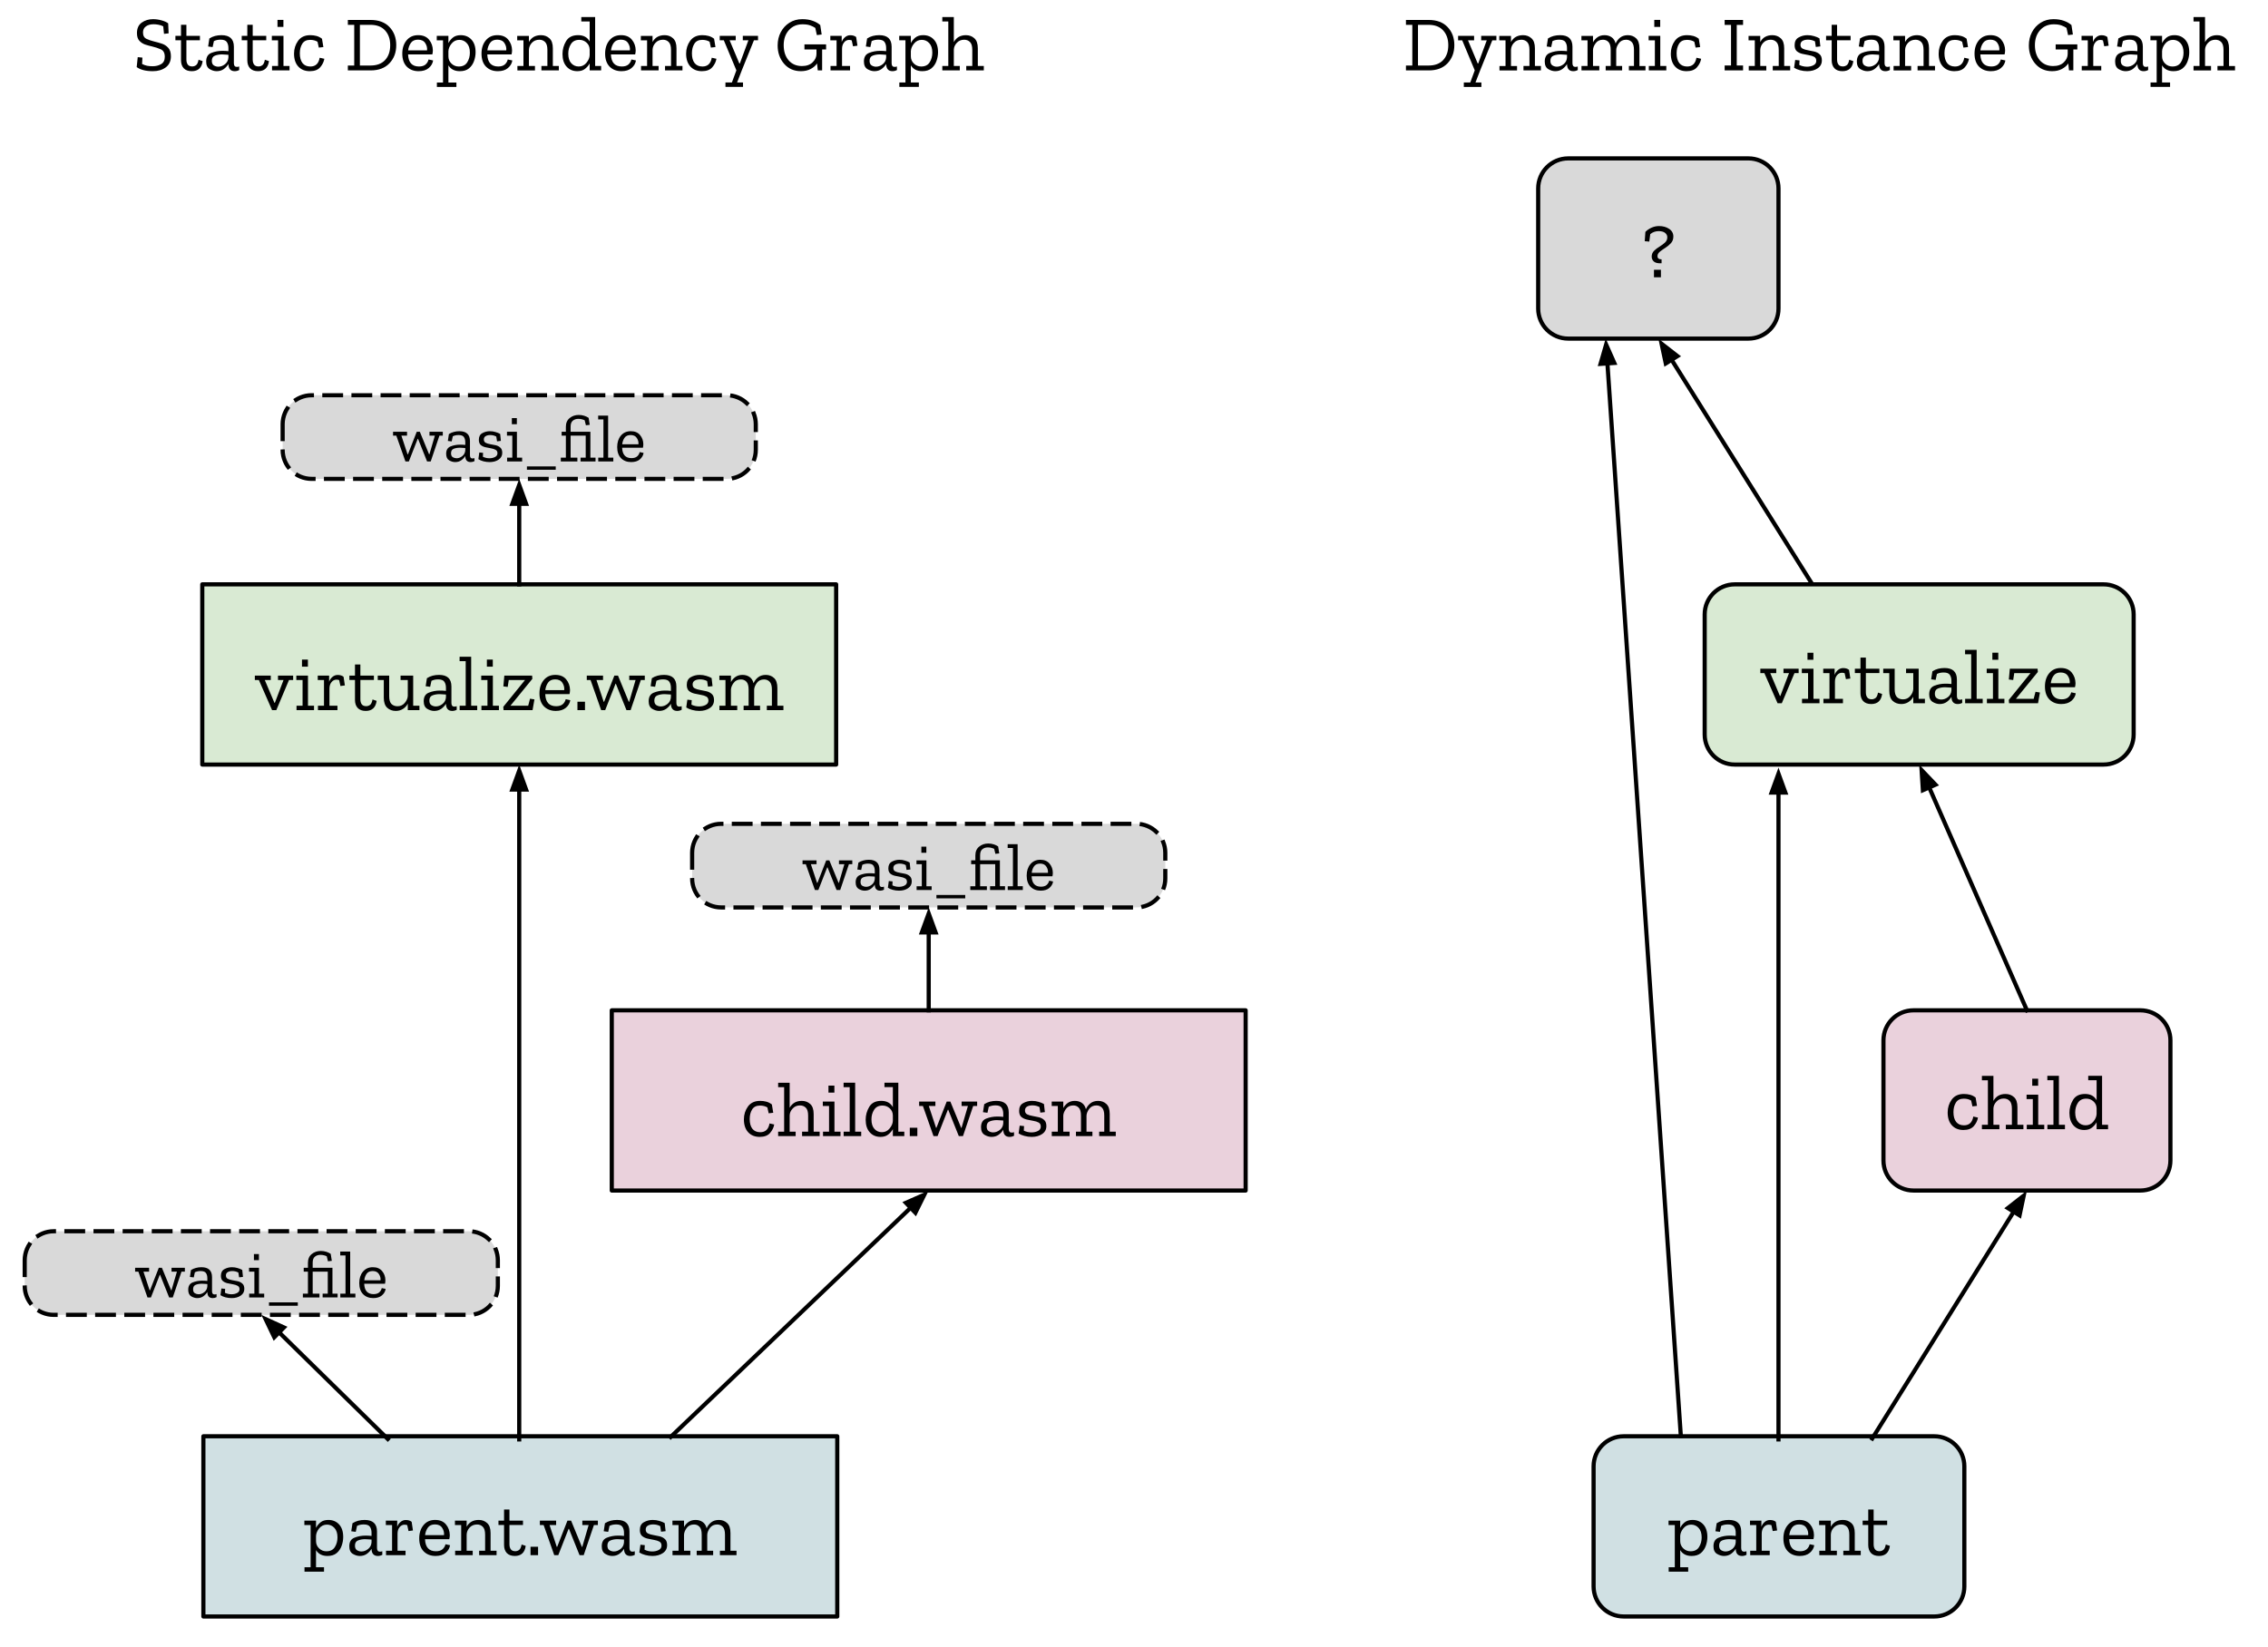 <svg version="1.1" viewBox="0.0 0.0 544.866 395.856" fill="none" stroke="none" stroke-linecap="square" stroke-miterlimit="10" xmlns:xlink="http://www.w3.org/1999/xlink" xmlns="http://www.w3.org/2000/svg"><clipPath id="p.0"><path d="m0 0l544.866 0l0 395.856l-544.866 0l0 -395.856z" clip-rule="nonzero"/></clipPath><g clip-path="url(#p.0)"><path fill="#000000" fill-opacity="0.0" d="m0 0l544.866 0l0 395.856l-544.866 0z" fill-rule="evenodd"/><path fill="#d0e0e3" d="m48.861 345.151l152.283 0l0 43.307l-152.283 0z" fill-rule="evenodd"/><path stroke="#000000" stroke-width="1.0" stroke-linejoin="round" stroke-linecap="butt" d="m48.861 345.151l152.283 0l0 43.307l-152.283 0z" fill-rule="evenodd"/><path fill="#000000" d="m82.452 369.334q0 1.109 -0.391 2.172q-0.375 1.047 -1.203 1.734q-0.828 0.672 -2.188 0.672q-1.891 0 -2.75 -1.406l0 4.125l1.922 0l0 1.062l-4.688 0l0 -1.062l1.469 0l0 -10.141l-1.5 0l0 -1.062l2.797 0l0 1.734q0.375 -0.75 1.078 -1.328q0.719 -0.578 1.875 -0.578q1.609 0 2.594 1.078q0.984 1.078 0.984 3.0zm-1.375 0.125q0 -1.5 -0.734 -2.281q-0.719 -0.797 -1.797 -0.797q-1.125 0 -1.859 0.891q-0.719 0.875 -0.766 1.828l0 1.234q0 1.047 0.734 1.75q0.734 0.703 1.75 0.703q1.406 0 2.031 -1.0q0.641 -1.016 0.641 -2.328zm3.605 -3.406q0.656 -0.422 1.375 -0.609q0.734 -0.188 1.547 -0.188q2.969 0 2.969 2.781l0 3.953q0 0.891 0.703 0.891q0.328 0 0.562 -0.109l0.016 0.859q-0.5 0.281 -1.078 0.281q-1.469 0 -1.516 -1.688l0 -0.031q-0.391 0.672 -1.109 1.203q-0.719 0.516 -1.719 0.516q-0.828 0 -1.672 -0.5q-0.844 -0.516 -0.844 -1.828q0 -1.578 1.234 -2.062q1.25 -0.5 2.641 -0.5q0.375 0 0.75 0.016q0.391 0.016 0.719 0.062l0 -0.75q0 -0.891 -0.391 -1.453q-0.375 -0.562 -1.484 -0.562q-0.922 0 -1.609 0.344l-0.312 1.438l-1.078 -0.141l0.297 -1.922zm4.578 4.562l0 -0.641q-0.344 -0.016 -0.734 -0.047q-0.391 -0.047 -0.812 -0.047q-0.922 0 -1.688 0.297q-0.75 0.281 -0.75 1.25q0 0.797 0.5 1.109q0.5 0.297 1.047 0.297q0.859 0 1.609 -0.594q0.766 -0.609 0.828 -1.625zm8.214 -5.344q0.891 0 1.422 0.438l0.312 2.078l-1.062 0.141l-0.312 -1.422q-0.328 -0.109 -0.641 -0.109q-0.719 0 -1.203 0.609q-0.484 0.594 -0.484 1.562l0 4.094l1.922 0l0 1.062l-4.688 0l0 -1.062l1.453 0l0 -6.172l-1.5 0l0 -1.062l2.734 0l0 1.484q0.234 -0.688 0.781 -1.156q0.562 -0.484 1.266 -0.484zm10.648 6.062q-0.156 1.062 -1.062 1.828q-0.891 0.75 -2.422 0.75q-1.75 0 -2.844 -1.094q-1.078 -1.109 -1.078 -3.125q0 -1.938 1.031 -3.188q1.031 -1.25 2.781 -1.25q1.719 0 2.609 1.078q0.891 1.078 0.922 2.562q0 0.484 -0.125 0.984l-5.828 0q0.109 2.906 2.625 2.906q0.984 0 1.547 -0.453q0.562 -0.469 0.75 -1.234l1.094 0.234zm-1.453 -2.422q0.094 -0.938 -0.438 -1.75q-0.531 -0.828 -1.734 -0.828q-1.156 0 -1.703 0.766q-0.547 0.766 -0.672 1.812l4.547 0zm12.628 4.812l-4.188 0l0 -1.062l1.438 0l0 -3.859q0 -1.344 -0.547 -1.891q-0.547 -0.562 -1.375 -0.562q-1.125 0 -1.812 0.75q-0.672 0.734 -0.703 1.688l0 3.875l1.453 0l0 1.062l-4.219 0l0 -1.062l1.453 0l0 -6.172l-1.5 0l0 -1.062l2.812 0l0 1.469q0.891 -1.641 2.906 -1.641q1.203 0 2.016 0.75q0.828 0.734 0.828 2.406l0 4.25l1.438 0l0 1.062zm7.003 -2.234q-0.328 2.422 -2.625 2.422q-1.25 0 -1.922 -0.703q-0.656 -0.719 -0.656 -1.922l0 -4.812l-1.344 0l0 -1.047l1.344 0l0 -2.672l1.297 0l0 2.672l3.25 0l0 1.047l-3.25 0l0 4.641q0 0.75 0.328 1.203q0.328 0.453 1.078 0.453q0.484 0 0.906 -0.297q0.422 -0.297 0.609 -1.312l0.984 0.328zm1.156 2.234l0 -2.016l1.812 0l0 2.016l-1.812 0zm16.181 -7.234l-0.953 0l-2.453 7.234l-1.0 0l-2.547 -6.344l-0.078 0l-2.484 6.344l-0.969 0l-2.547 -7.234l-0.906 0l0 -1.062l3.906 0l0 1.062l-1.578 0l1.734 5.234l0.094 0l2.469 -6.297l0.875 0l2.594 6.297l0.094 0l1.531 -5.234l-1.516 0l0 -1.062l3.734 0l0 1.062zm1.697 -0.438q0.656 -0.422 1.375 -0.609q0.734 -0.188 1.547 -0.188q2.969 0 2.969 2.781l0 3.953q0 0.891 0.703 0.891q0.328 0 0.562 -0.109l0.016 0.859q-0.5 0.281 -1.078 0.281q-1.469 0 -1.516 -1.688l0 -0.031q-0.391 0.672 -1.109 1.203q-0.719 0.516 -1.719 0.516q-0.828 0 -1.672 -0.5q-0.844 -0.516 -0.844 -1.828q0 -1.578 1.234 -2.062q1.25 -0.5 2.641 -0.5q0.375 0 0.75 0.016q0.391 0.016 0.719 0.062l0 -0.75q0 -0.891 -0.391 -1.453q-0.375 -0.562 -1.484 -0.562q-0.922 0 -1.609 0.344l-0.312 1.438l-1.078 -0.141l0.297 -1.922zm4.578 4.562l0 -0.641q-0.344 -0.016 -0.734 -0.047q-0.391 -0.047 -0.812 -0.047q-0.922 0 -1.688 0.297q-0.75 0.281 -0.75 1.25q0 0.797 0.5 1.109q0.5 0.297 1.047 0.297q0.859 0 1.609 -0.594q0.766 -0.609 0.828 -1.625zm10.355 0.703q0 1.219 -1.016 1.906q-1.016 0.688 -2.5 0.688q-0.875 0 -1.75 -0.234q-0.859 -0.234 -1.406 -0.594l0.266 -1.875l1.047 0.109l-0.062 1.094q0.859 0.422 1.844 0.422q0.875 0 1.547 -0.344q0.688 -0.344 0.688 -1.062q0 -0.688 -0.516 -0.969q-0.516 -0.281 -1.297 -0.406q-0.781 -0.141 -1.562 -0.312q-0.781 -0.188 -1.312 -0.641q-0.516 -0.469 -0.516 -1.438q0 -1.328 0.969 -1.859q0.969 -0.547 2.109 -0.547q0.859 0 1.609 0.234q0.766 0.219 1.281 0.531l0.219 1.938l-1.094 0.125l-0.203 -1.344q-0.781 -0.406 -1.703 -0.406q-0.781 0 -1.281 0.297q-0.5 0.297 -0.5 0.938q0 0.656 0.516 0.922q0.531 0.266 1.297 0.391q0.766 0.125 1.531 0.312q0.766 0.188 1.281 0.672q0.516 0.469 0.516 1.453zm16.671 2.406l-3.984 0l0 -1.062l1.219 0l0 -3.859q0 -1.344 -0.531 -1.891q-0.531 -0.562 -1.359 -0.562q-1.125 0 -1.75 0.859q-0.609 0.859 -0.625 1.641l0 3.812l1.422 0l0 1.062l-3.953 0l0 -1.062l1.203 0l0 -3.859q0 -1.359 -0.531 -1.906q-0.516 -0.547 -1.312 -0.547q-1.156 0 -1.766 0.844q-0.609 0.828 -0.641 1.625l0 3.844l1.516 0l0 1.062l-4.281 0l0 -1.062l1.453 0l0 -6.172l-1.469 0l0 -1.062l2.781 0l0 1.547q0.406 -0.75 1.094 -1.234q0.688 -0.484 1.672 -0.484q0.984 0 1.688 0.484q0.719 0.484 0.984 1.516q0.375 -0.875 1.109 -1.438q0.734 -0.562 1.828 -0.562q1.188 0 1.984 0.75q0.797 0.734 0.797 2.406l0 4.25l1.453 0l0 1.062z" fill-rule="nonzero"/><path fill="#d9ead3" d="m48.595 140.426l152.283 0l0 43.307l-152.283 0z" fill-rule="evenodd"/><path stroke="#000000" stroke-width="1.0" stroke-linejoin="round" stroke-linecap="butt" d="m48.595 140.426l152.283 0l0 43.307l-152.283 0z" fill-rule="evenodd"/><path fill="#000000" d="m70.428 163.419l-1.0 0l-3.047 7.234l-1.016 0l-3.172 -7.234l-0.969 0l0 -1.062l3.828 0l0 1.062l-1.438 0l2.312 5.469l0.109 0l2.078 -5.469l-1.328 0l0 -1.062l3.641 0l0 1.062zm2.121 -3.219l0 -1.688l1.422 0l0 1.688l-1.422 0zm2.891 10.453l-4.203 0l0 -1.062l1.453 0l0 -6.172l-1.5 0l0 -1.062l2.797 0l0 7.234l1.453 0l0 1.062zm5.677 -8.453q0.891 0 1.422 0.438l0.312 2.078l-1.062 0.141l-0.312 -1.422q-0.328 -0.109 -0.641 -0.109q-0.719 0 -1.203 0.609q-0.484 0.594 -0.484 1.562l0 4.094l1.922 0l0 1.062l-4.688 0l0 -1.062l1.453 0l0 -6.172l-1.5 0l0 -1.062l2.734 0l0 1.484q0.234 -0.688 0.781 -1.156q0.562 -0.484 1.266 -0.484zm9.367 6.219q-0.328 2.422 -2.625 2.422q-1.25 0 -1.922 -0.703q-0.656 -0.719 -0.656 -1.922l0 -4.812l-1.344 0l0 -1.047l1.344 0l0 -2.672l1.297 0l0 2.672l3.25 0l0 1.047l-3.25 0l0 4.641q0 0.75 0.328 1.203q0.328 0.453 1.078 0.453q0.484 0 0.906 -0.297q0.422 -0.297 0.609 -1.312l0.984 0.328zm10.281 2.234l-2.797 0l0 -1.562q-0.391 0.781 -1.156 1.266q-0.75 0.484 -1.734 0.484q-1.219 0 -2.047 -0.75q-0.828 -0.766 -0.828 -2.422l0 -4.25l-1.453 0l0 -1.062l2.75 0l0 4.938q0 1.344 0.562 1.891q0.562 0.531 1.438 0.531q1.062 0 1.734 -0.797q0.688 -0.797 0.734 -1.703l0 -3.797l-1.734 0l0 -1.062l3.031 0l0 7.234l1.5 0l0 1.062zm1.794 -7.672q0.656 -0.422 1.375 -0.609q0.734 -0.188 1.547 -0.188q2.969 0 2.969 2.781l0 3.953q0 0.891 0.703 0.891q0.328 0 0.562 -0.109l0.016 0.859q-0.5 0.281 -1.078 0.281q-1.469 0 -1.516 -1.688l0 -0.031q-0.391 0.672 -1.109 1.203q-0.719 0.516 -1.719 0.516q-0.828 0 -1.672 -0.5q-0.844 -0.516 -0.844 -1.828q0 -1.578 1.234 -2.062q1.25 -0.5 2.641 -0.5q0.375 0 0.75 0.016q0.391 0.016 0.719 0.062l0 -0.75q0 -0.891 -0.391 -1.453q-0.375 -0.562 -1.484 -0.562q-0.922 0 -1.609 0.344l-0.312 1.438l-1.078 -0.141l0.297 -1.922zm4.578 4.562l0 -0.641q-0.344 -0.016 -0.734 -0.047q-0.391 -0.047 -0.812 -0.047q-0.922 0 -1.688 0.297q-0.75 0.281 -0.75 1.25q0 0.797 0.5 1.109q0.5 0.297 1.047 0.297q0.859 0 1.609 -0.594q0.766 -0.609 0.828 -1.625zm7.511 3.109l-4.219 0l0 -1.062l1.453 0l0 -10.703l-1.469 0l0 -1.062l2.781 0l0 11.766l1.453 0l0 1.062zm2.322 -10.453l0 -1.688l1.422 0l0 1.688l-1.422 0zm2.891 10.453l-4.203 0l0 -1.062l1.453 0l0 -6.172l-1.5 0l0 -1.062l2.797 0l0 7.234l1.453 0l0 1.062zm8.083 0l-6.969 0l-0.062 -0.797l5.219 -6.438l-3.906 0l-0.25 1.656l-1.047 -0.125l0.234 -2.594l6.672 0l0.062 0.781l-5.266 6.453l4.266 0l0.438 -1.688l1.062 0.172l-0.453 2.578zm9.063 -2.391q-0.156 1.062 -1.062 1.828q-0.891 0.75 -2.422 0.75q-1.75 0 -2.844 -1.094q-1.078 -1.109 -1.078 -3.125q0 -1.938 1.031 -3.188q1.031 -1.25 2.781 -1.25q1.719 0 2.609 1.078q0.891 1.078 0.922 2.562q0 0.484 -0.125 0.984l-5.828 0q0.109 2.906 2.625 2.906q0.984 0 1.547 -0.453q0.562 -0.469 0.75 -1.234l1.094 0.234zm-1.453 -2.422q0.094 -0.938 -0.438 -1.75q-0.531 -0.828 -1.734 -0.828q-1.156 0 -1.703 0.766q-0.547 0.766 -0.672 1.812l4.547 0zm3.175 4.812l0 -2.016l1.812 0l0 2.016l-1.812 0zm16.181 -7.234l-0.953 0l-2.453 7.234l-1.0 0l-2.547 -6.344l-0.078 0l-2.484 6.344l-0.969 0l-2.547 -7.234l-0.906 0l0 -1.062l3.906 0l0 1.062l-1.578 0l1.734 5.234l0.094 0l2.469 -6.297l0.875 0l2.594 6.297l0.094 0l1.531 -5.234l-1.516 0l0 -1.062l3.734 0l0 1.062zm1.697 -0.438q0.656 -0.422 1.375 -0.609q0.734 -0.188 1.547 -0.188q2.969 0 2.969 2.781l0 3.953q0 0.891 0.703 0.891q0.328 0 0.562 -0.109l0.016 0.859q-0.5 0.281 -1.078 0.281q-1.469 0 -1.516 -1.688l0 -0.031q-0.391 0.672 -1.109 1.203q-0.719 0.516 -1.719 0.516q-0.828 0 -1.672 -0.5q-0.844 -0.516 -0.844 -1.828q0 -1.578 1.234 -2.062q1.25 -0.5 2.641 -0.5q0.375 0 0.75 0.016q0.391 0.016 0.719 0.062l0 -0.75q0 -0.891 -0.391 -1.453q-0.375 -0.562 -1.484 -0.562q-0.922 0 -1.609 0.344l-0.312 1.438l-1.078 -0.141l0.297 -1.922zm4.578 4.562l0 -0.641q-0.344 -0.016 -0.734 -0.047q-0.391 -0.047 -0.812 -0.047q-0.922 0 -1.688 0.297q-0.75 0.281 -0.75 1.25q0 0.797 0.5 1.109q0.5 0.297 1.047 0.297q0.859 0 1.609 -0.594q0.766 -0.609 0.828 -1.625zm10.355 0.703q0 1.219 -1.016 1.906q-1.016 0.688 -2.5 0.688q-0.875 0 -1.75 -0.234q-0.859 -0.234 -1.406 -0.594l0.266 -1.875l1.047 0.109l-0.062 1.094q0.859 0.422 1.844 0.422q0.875 0 1.547 -0.344q0.688 -0.344 0.688 -1.062q0 -0.688 -0.516 -0.969q-0.516 -0.281 -1.297 -0.406q-0.781 -0.141 -1.562 -0.312q-0.781 -0.188 -1.312 -0.641q-0.516 -0.469 -0.516 -1.438q0 -1.328 0.969 -1.859q0.969 -0.547 2.109 -0.547q0.859 0 1.609 0.234q0.766 0.219 1.281 0.531l0.219 1.938l-1.094 0.125l-0.203 -1.344q-0.781 -0.406 -1.703 -0.406q-0.781 0 -1.281 0.297q-0.5 0.297 -0.5 0.938q0 0.656 0.516 0.922q0.531 0.266 1.297 0.391q0.766 0.125 1.531 0.312q0.766 0.188 1.281 0.672q0.516 0.469 0.516 1.453zm16.671 2.406l-3.984 0l0 -1.062l1.219 0l0 -3.859q0 -1.344 -0.531 -1.891q-0.531 -0.562 -1.359 -0.562q-1.125 0 -1.75 0.859q-0.609 0.859 -0.625 1.641l0 3.812l1.422 0l0 1.062l-3.953 0l0 -1.062l1.203 0l0 -3.859q0 -1.359 -0.531 -1.906q-0.516 -0.547 -1.312 -0.547q-1.156 0 -1.766 0.844q-0.609 0.828 -0.641 1.625l0 3.844l1.516 0l0 1.062l-4.281 0l0 -1.062l1.453 0l0 -6.172l-1.469 0l0 -1.062l2.781 0l0 1.547q0.406 -0.75 1.094 -1.234q0.688 -0.484 1.672 -0.484q0.984 0 1.688 0.484q0.719 0.484 0.984 1.516q0.375 -0.875 1.109 -1.438q0.734 -0.562 1.828 -0.562q1.188 0 1.984 0.75q0.797 0.734 0.797 2.406l0 4.25l1.453 0l0 1.062z" fill-rule="nonzero"/><path fill="#000000" fill-opacity="0.0" d="m124.736 345.906l0 -162.173" fill-rule="evenodd"/><path stroke="#000000" stroke-width="1.0" stroke-linejoin="round" stroke-linecap="butt" d="m124.736 345.906l0 -156.173" fill-rule="evenodd"/><path fill="#000000" stroke="#000000" stroke-width="1.0" stroke-linecap="butt" d="m126.388 189.733l-1.652 -4.538l-1.652 4.538z" fill-rule="evenodd"/><path fill="#ead1dc" d="m146.972 242.791l152.283 0l0 43.307l-152.283 0z" fill-rule="evenodd"/><path stroke="#000000" stroke-width="1.0" stroke-linejoin="round" stroke-linecap="butt" d="m146.972 242.791l152.283 0l0 43.307l-152.283 0z" fill-rule="evenodd"/><path fill="#000000" d="m185.997 270.221q-0.172 1.078 -0.984 2.031q-0.812 0.953 -2.516 0.953q-1.719 0 -2.75 -1.109q-1.031 -1.109 -1.031 -3.109q0 -1.719 0.969 -3.078q0.984 -1.359 2.922 -1.359q0.812 0 1.5 0.188q0.703 0.188 1.328 0.672l0.328 2.0l-1.094 0.125l-0.312 -1.406q-0.75 -0.453 -1.766 -0.453q-1.328 0 -1.906 0.953q-0.578 0.938 -0.578 2.281q0 1.5 0.641 2.344q0.656 0.828 1.891 0.828q1.875 0 2.234 -2.109l1.125 0.25zm10.916 2.797l-4.219 0l0 -1.062l1.453 0l0 -3.859q0 -1.344 -0.547 -1.891q-0.547 -0.562 -1.406 -0.562q-1.078 0 -1.766 0.75q-0.688 0.734 -0.719 1.641l0 3.922l1.438 0l0 1.062l-4.203 0l0 -1.062l1.438 0l0 -10.703l-1.438 0l0 -1.062l2.766 0l0 6.016q0.922 -1.656 2.906 -1.656q1.219 0 2.031 0.75q0.828 0.734 0.828 2.406l0 4.25l1.438 0l0 1.062zm2.119 -10.453l0 -1.688l1.422 0l0 1.688l-1.422 0zm2.891 10.453l-4.203 0l0 -1.062l1.453 0l0 -6.172l-1.5 0l0 -1.062l2.797 0l0 7.234l1.453 0l0 1.062zm4.974 0l-4.219 0l0 -1.062l1.453 0l0 -10.703l-1.469 0l0 -1.062l2.781 0l0 11.766l1.453 0l0 1.062zm10.353 0l-2.75 0l0 -1.672q-0.406 0.734 -1.125 1.297q-0.703 0.562 -1.844 0.562q-1.594 0 -2.578 -1.094q-0.984 -1.094 -0.984 -3.031q0 -1.656 0.859 -3.094q0.859 -1.438 2.891 -1.438q1.953 0 2.781 1.516l0 -4.812l-2.016 0l0 -1.062l3.328 0l0 11.766l1.438 0l0 1.062zm-2.75 -3.672l0 -1.328q-0.031 -1.047 -0.766 -1.688q-0.719 -0.656 -1.719 -0.656q-1.375 0 -2.016 1.016q-0.641 1.0 -0.641 2.297q0 1.531 0.719 2.312q0.719 0.781 1.797 0.781q1.125 0 1.859 -0.906q0.734 -0.906 0.766 -1.828zm4.07 3.672l0 -2.016l1.812 0l0 2.016l-1.812 0zm16.181 -7.234l-0.953 0l-2.453 7.234l-1.0 0l-2.547 -6.344l-0.078 0l-2.484 6.344l-0.969 0l-2.547 -7.234l-0.906 0l0 -1.062l3.906 0l0 1.062l-1.578 0l1.734 5.234l0.094 0l2.469 -6.297l0.875 0l2.594 6.297l0.094 0l1.531 -5.234l-1.516 0l0 -1.062l3.734 0l0 1.062zm1.697 -0.438q0.656 -0.422 1.375 -0.609q0.734 -0.188 1.547 -0.188q2.969 0 2.969 2.781l0 3.953q0 0.891 0.703 0.891q0.328 0 0.562 -0.109l0.016 0.859q-0.5 0.281 -1.078 0.281q-1.469 0 -1.516 -1.688l0 -0.031q-0.391 0.672 -1.109 1.203q-0.719 0.516 -1.719 0.516q-0.828 0 -1.672 -0.5q-0.844 -0.516 -0.844 -1.828q0 -1.578 1.234 -2.062q1.25 -0.5 2.641 -0.5q0.375 0 0.75 0.016q0.391 0.016 0.719 0.062l0 -0.75q0 -0.891 -0.391 -1.453q-0.375 -0.562 -1.484 -0.562q-0.922 0 -1.609 0.344l-0.312 1.438l-1.078 -0.141l0.297 -1.922zm4.578 4.562l0 -0.641q-0.344 -0.016 -0.734 -0.047q-0.391 -0.047 -0.812 -0.047q-0.922 0 -1.688 0.297q-0.75 0.281 -0.75 1.25q0 0.797 0.5 1.109q0.5 0.297 1.047 0.297q0.859 0 1.609 -0.594q0.766 -0.609 0.828 -1.625zm10.355 0.703q0 1.219 -1.016 1.906q-1.016 0.688 -2.5 0.688q-0.875 0 -1.75 -0.234q-0.859 -0.234 -1.406 -0.594l0.266 -1.875l1.047 0.109l-0.062 1.094q0.859 0.422 1.844 0.422q0.875 0 1.547 -0.344q0.688 -0.344 0.688 -1.062q0 -0.688 -0.516 -0.969q-0.516 -0.281 -1.297 -0.406q-0.781 -0.141 -1.562 -0.312q-0.781 -0.188 -1.312 -0.641q-0.516 -0.469 -0.516 -1.438q0 -1.328 0.969 -1.859q0.969 -0.547 2.109 -0.547q0.859 0 1.609 0.234q0.766 0.219 1.281 0.531l0.219 1.938l-1.094 0.125l-0.203 -1.344q-0.781 -0.406 -1.703 -0.406q-0.781 0 -1.281 0.297q-0.5 0.297 -0.5 0.938q0 0.656 0.516 0.922q0.531 0.266 1.297 0.391q0.766 0.125 1.531 0.312q0.766 0.188 1.281 0.672q0.516 0.469 0.516 1.453zm16.671 2.406l-3.984 0l0 -1.062l1.219 0l0 -3.859q0 -1.344 -0.531 -1.891q-0.531 -0.562 -1.359 -0.562q-1.125 0 -1.75 0.859q-0.609 0.859 -0.625 1.641l0 3.812l1.422 0l0 1.062l-3.953 0l0 -1.062l1.203 0l0 -3.859q0 -1.359 -0.531 -1.906q-0.516 -0.547 -1.312 -0.547q-1.156 0 -1.766 0.844q-0.609 0.828 -0.641 1.625l0 3.844l1.516 0l0 1.062l-4.281 0l0 -1.062l1.453 0l0 -6.172l-1.469 0l0 -1.062l2.781 0l0 1.547q0.406 -0.75 1.094 -1.234q0.688 -0.484 1.672 -0.484q0.984 0 1.688 0.484q0.719 0.484 0.984 1.516q0.375 -0.875 1.109 -1.438q0.734 -0.562 1.828 -0.562q1.188 0 1.984 0.75q0.797 0.734 0.797 2.406l0 4.25l1.453 0l0 1.062z" fill-rule="nonzero"/><path fill="#000000" fill-opacity="0.0" d="m161.13 345.311l61.984 -59.213" fill-rule="evenodd"/><path stroke="#000000" stroke-width="1.0" stroke-linejoin="round" stroke-linecap="butt" d="m161.13 345.311l57.646 -55.068" fill-rule="evenodd"/><path fill="#000000" stroke="#000000" stroke-width="1.0" stroke-linecap="butt" d="m219.917 291.437l2.141 -4.329l-4.422 1.94z" fill-rule="evenodd"/><path fill="#d9ead3" d="m409.535 147.643l0 0c0 -3.986 3.232 -7.218 7.218 -7.218l88.619 0c1.914 0 3.75 0.76 5.104 2.114c1.354 1.354 2.114 3.19 2.114 5.104l0 28.871c0 3.986 -3.232 7.218 -7.218 7.218l-88.619 0c-3.986 0 -7.218 -3.232 -7.218 -7.218z" fill-rule="evenodd"/><path stroke="#000000" stroke-width="1.0" stroke-linejoin="round" stroke-linecap="butt" d="m409.535 147.643l0 0c0 -3.986 3.232 -7.218 7.218 -7.218l88.619 0c1.914 0 3.75 0.76 5.104 2.114c1.354 1.354 2.114 3.19 2.114 5.104l0 28.871c0 3.986 -3.232 7.218 -7.218 7.218l-88.619 0c-3.986 0 -7.218 -3.232 -7.218 -7.218z" fill-rule="evenodd"/><path fill="#000000" d="m432.108 161.764l-1.0 0l-3.047 7.234l-1.016 0l-3.172 -7.234l-0.969 0l0 -1.062l3.828 0l0 1.062l-1.438 0l2.312 5.469l0.109 0l2.078 -5.469l-1.328 0l0 -1.062l3.641 0l0 1.062zm2.121 -3.219l0 -1.688l1.422 0l0 1.688l-1.422 0zm2.891 10.453l-4.203 0l0 -1.062l1.453 0l0 -6.172l-1.5 0l0 -1.062l2.797 0l0 7.234l1.453 0l0 1.062zm5.677 -8.453q0.891 0 1.422 0.438l0.312 2.078l-1.062 0.141l-0.312 -1.422q-0.328 -0.109 -0.641 -0.109q-0.719 0 -1.203 0.609q-0.484 0.594 -0.484 1.562l0 4.094l1.922 0l0 1.062l-4.688 0l0 -1.062l1.453 0l0 -6.172l-1.5 0l0 -1.062l2.734 0l0 1.484q0.234 -0.688 0.781 -1.156q0.562 -0.484 1.266 -0.484zm9.367 6.219q-0.328 2.422 -2.625 2.422q-1.25 0 -1.922 -0.703q-0.656 -0.719 -0.656 -1.922l0 -4.812l-1.344 0l0 -1.047l1.344 0l0 -2.672l1.297 0l0 2.672l3.25 0l0 1.047l-3.25 0l0 4.641q0 0.75 0.328 1.203q0.328 0.453 1.078 0.453q0.484 0 0.906 -0.297q0.422 -0.297 0.609 -1.312l0.984 0.328zm10.281 2.234l-2.797 0l0 -1.562q-0.391 0.781 -1.156 1.266q-0.75 0.484 -1.734 0.484q-1.219 0 -2.047 -0.75q-0.828 -0.766 -0.828 -2.422l0 -4.25l-1.453 0l0 -1.062l2.75 0l0 4.938q0 1.344 0.562 1.891q0.562 0.531 1.438 0.531q1.062 0 1.734 -0.797q0.688 -0.797 0.734 -1.703l0 -3.797l-1.734 0l0 -1.062l3.031 0l0 7.234l1.5 0l0 1.062zm1.794 -7.672q0.656 -0.422 1.375 -0.609q0.734 -0.188 1.547 -0.188q2.969 0 2.969 2.781l0 3.953q0 0.891 0.703 0.891q0.328 0 0.562 -0.109l0.016 0.859q-0.5 0.281 -1.078 0.281q-1.469 0 -1.516 -1.688l0 -0.031q-0.391 0.672 -1.109 1.203q-0.719 0.516 -1.719 0.516q-0.828 0 -1.672 -0.5q-0.844 -0.516 -0.844 -1.828q0 -1.578 1.234 -2.062q1.25 -0.5 2.641 -0.5q0.375 0 0.75 0.016q0.391 0.016 0.719 0.062l0 -0.75q0 -0.891 -0.391 -1.453q-0.375 -0.562 -1.484 -0.562q-0.922 0 -1.609 0.344l-0.312 1.438l-1.078 -0.141l0.297 -1.922zm4.578 4.562l0 -0.641q-0.344 -0.016 -0.734 -0.047q-0.391 -0.047 -0.812 -0.047q-0.922 0 -1.688 0.297q-0.75 0.281 -0.75 1.25q0 0.797 0.5 1.109q0.5 0.297 1.047 0.297q0.859 0 1.609 -0.594q0.766 -0.609 0.828 -1.625zm7.511 3.109l-4.219 0l0 -1.062l1.453 0l0 -10.703l-1.469 0l0 -1.062l2.781 0l0 11.766l1.453 0l0 1.062zm2.322 -10.453l0 -1.688l1.422 0l0 1.688l-1.422 0zm2.891 10.453l-4.203 0l0 -1.062l1.453 0l0 -6.172l-1.5 0l0 -1.062l2.797 0l0 7.234l1.453 0l0 1.062zm8.083 0l-6.969 0l-0.062 -0.797l5.219 -6.438l-3.906 0l-0.25 1.656l-1.047 -0.125l0.234 -2.594l6.672 0l0.062 0.781l-5.266 6.453l4.266 0l0.438 -1.688l1.062 0.172l-0.453 2.578zm9.063 -2.391q-0.156 1.062 -1.062 1.828q-0.891 0.75 -2.422 0.75q-1.75 0 -2.844 -1.094q-1.078 -1.109 -1.078 -3.125q0 -1.938 1.031 -3.188q1.031 -1.25 2.781 -1.25q1.719 0 2.609 1.078q0.891 1.078 0.922 2.562q0 0.484 -0.125 0.984l-5.828 0q0.109 2.906 2.625 2.906q0.984 0 1.547 -0.453q0.562 -0.469 0.75 -1.234l1.094 0.234zm-1.453 -2.422q0.094 -0.938 -0.438 -1.75q-0.531 -0.828 -1.734 -0.828q-1.156 0 -1.703 0.766q-0.547 0.766 -0.672 1.812l4.547 0z" fill-rule="nonzero"/><path fill="#ead1dc" d="m452.48 250.005l0 0c0 -3.986 3.232 -7.218 7.218 -7.218l54.509 0c1.914 0 3.75 0.76 5.104 2.114c1.354 1.354 2.114 3.19 2.114 5.104l0 28.871c0 3.986 -3.232 7.218 -7.218 7.218l-54.509 0c-3.986 0 -7.218 -3.232 -7.218 -7.218z" fill-rule="evenodd"/><path stroke="#000000" stroke-width="1.0" stroke-linejoin="round" stroke-linecap="butt" d="m452.48 250.005l0 0c0 -3.986 3.232 -7.218 7.218 -7.218l54.509 0c1.914 0 3.75 0.76 5.104 2.114c1.354 1.354 2.114 3.19 2.114 5.104l0 28.871c0 3.986 -3.232 7.218 -7.218 7.218l-54.509 0c-3.986 0 -7.218 -3.232 -7.218 -7.218z" fill-rule="evenodd"/><path fill="#000000" d="m475.189 268.564q-0.172 1.078 -0.984 2.031q-0.812 0.953 -2.516 0.953q-1.719 0 -2.75 -1.109q-1.031 -1.109 -1.031 -3.109q0 -1.719 0.969 -3.078q0.984 -1.359 2.922 -1.359q0.812 0 1.5 0.188q0.703 0.188 1.328 0.672l0.328 2.0l-1.094 0.125l-0.312 -1.406q-0.75 -0.453 -1.766 -0.453q-1.328 0 -1.906 0.953q-0.578 0.938 -0.578 2.281q0 1.5 0.641 2.344q0.656 0.828 1.891 0.828q1.875 0 2.234 -2.109l1.125 0.25zm10.916 2.797l-4.219 0l0 -1.062l1.453 0l0 -3.859q0 -1.344 -0.547 -1.891q-0.547 -0.562 -1.406 -0.562q-1.078 0 -1.766 0.75q-0.688 0.734 -0.719 1.641l0 3.922l1.438 0l0 1.062l-4.203 0l0 -1.062l1.438 0l0 -10.703l-1.438 0l0 -1.062l2.766 0l0 6.016q0.922 -1.656 2.906 -1.656q1.219 0 2.031 0.75q0.828 0.734 0.828 2.406l0 4.25l1.438 0l0 1.062zm2.119 -10.453l0 -1.688l1.422 0l0 1.688l-1.422 0zm2.891 10.453l-4.203 0l0 -1.062l1.453 0l0 -6.172l-1.5 0l0 -1.062l2.797 0l0 7.234l1.453 0l0 1.062zm4.974 0l-4.219 0l0 -1.062l1.453 0l0 -10.703l-1.469 0l0 -1.062l2.781 0l0 11.766l1.453 0l0 1.062zm10.353 0l-2.75 0l0 -1.672q-0.406 0.734 -1.125 1.297q-0.703 0.562 -1.844 0.562q-1.594 0 -2.578 -1.094q-0.984 -1.094 -0.984 -3.031q0 -1.656 0.859 -3.094q0.859 -1.438 2.891 -1.438q1.953 0 2.781 1.516l0 -4.812l-2.016 0l0 -1.062l3.328 0l0 11.766l1.438 0l0 1.062zm-2.75 -3.672l0 -1.328q-0.031 -1.047 -0.766 -1.688q-0.719 -0.656 -1.719 -0.656q-1.375 0 -2.016 1.016q-0.641 1.0 -0.641 2.297q0 1.531 0.719 2.312q0.719 0.781 1.797 0.781q1.125 0 1.859 -0.906q0.734 -0.906 0.766 -1.828z" fill-rule="nonzero"/><path fill="#d0e0e3" d="m382.845 352.368l0 0c0 -3.986 3.232 -7.218 7.218 -7.218l74.635 0c1.914 0 3.75 0.76 5.104 2.114c1.354 1.354 2.114 3.19 2.114 5.104l0 28.871c0 3.986 -3.232 7.218 -7.218 7.218l-74.635 0l0 0c-3.986 0 -7.218 -3.232 -7.218 -7.218z" fill-rule="evenodd"/><path stroke="#000000" stroke-width="1.0" stroke-linejoin="round" stroke-linecap="butt" d="m382.845 352.368l0 0c0 -3.986 3.232 -7.218 7.218 -7.218l74.635 0c1.914 0 3.75 0.76 5.104 2.114c1.354 1.354 2.114 3.19 2.114 5.104l0 28.871c0 3.986 -3.232 7.218 -7.218 7.218l-74.635 0l0 0c-3.986 0 -7.218 -3.232 -7.218 -7.218z" fill-rule="evenodd"/><path fill="#000000" d="m410.184 369.333q0 1.109 -0.391 2.172q-0.375 1.047 -1.203 1.734q-0.828 0.672 -2.188 0.672q-1.891 0 -2.75 -1.406l0 4.125l1.922 0l0 1.062l-4.688 0l0 -1.062l1.469 0l0 -10.141l-1.5 0l0 -1.062l2.797 0l0 1.734q0.375 -0.75 1.078 -1.328q0.719 -0.578 1.875 -0.578q1.609 0 2.594 1.078q0.984 1.078 0.984 3.0zm-1.375 0.125q0 -1.5 -0.734 -2.281q-0.719 -0.797 -1.797 -0.797q-1.125 0 -1.859 0.891q-0.719 0.875 -0.766 1.828l0 1.234q0 1.047 0.734 1.75q0.734 0.703 1.75 0.703q1.406 0 2.031 -1.0q0.641 -1.016 0.641 -2.328zm3.605 -3.406q0.656 -0.422 1.375 -0.609q0.734 -0.188 1.547 -0.188q2.969 0 2.969 2.781l0 3.953q0 0.891 0.703 0.891q0.328 0 0.562 -0.109l0.016 0.859q-0.5 0.281 -1.078 0.281q-1.469 0 -1.516 -1.688l0 -0.031q-0.391 0.672 -1.109 1.203q-0.719 0.516 -1.719 0.516q-0.828 0 -1.672 -0.5q-0.844 -0.516 -0.844 -1.828q0 -1.578 1.234 -2.062q1.25 -0.5 2.641 -0.5q0.375 0 0.75 0.016q0.391 0.016 0.719 0.062l0 -0.75q0 -0.891 -0.391 -1.453q-0.375 -0.562 -1.484 -0.562q-0.922 0 -1.609 0.344l-0.312 1.438l-1.078 -0.141l0.297 -1.922zm4.578 4.562l0 -0.641q-0.344 -0.016 -0.734 -0.047q-0.391 -0.047 -0.812 -0.047q-0.922 0 -1.688 0.297q-0.75 0.281 -0.75 1.25q0 0.797 0.5 1.109q0.5 0.297 1.047 0.297q0.859 0 1.609 -0.594q0.766 -0.609 0.828 -1.625zm8.214 -5.344q0.891 0 1.422 0.438l0.312 2.078l-1.062 0.141l-0.312 -1.422q-0.328 -0.109 -0.641 -0.109q-0.719 0 -1.203 0.609q-0.484 0.594 -0.484 1.562l0 4.094l1.922 0l0 1.062l-4.688 0l0 -1.062l1.453 0l0 -6.172l-1.5 0l0 -1.062l2.734 0l0 1.484q0.234 -0.688 0.781 -1.156q0.562 -0.484 1.266 -0.484zm10.648 6.062q-0.156 1.062 -1.062 1.828q-0.891 0.75 -2.422 0.75q-1.75 0 -2.844 -1.094q-1.078 -1.109 -1.078 -3.125q0 -1.938 1.031 -3.188q1.031 -1.25 2.781 -1.25q1.719 0 2.609 1.078q0.891 1.078 0.922 2.562q0 0.484 -0.125 0.984l-5.828 0q0.109 2.906 2.625 2.906q0.984 0 1.547 -0.453q0.562 -0.469 0.75 -1.234l1.094 0.234zm-1.453 -2.422q0.094 -0.938 -0.438 -1.75q-0.531 -0.828 -1.734 -0.828q-1.156 0 -1.703 0.766q-0.547 0.766 -0.672 1.812l4.547 0zm12.628 4.812l-4.188 0l0 -1.062l1.438 0l0 -3.859q0 -1.344 -0.547 -1.891q-0.547 -0.562 -1.375 -0.562q-1.125 0 -1.812 0.75q-0.672 0.734 -0.703 1.688l0 3.875l1.453 0l0 1.062l-4.219 0l0 -1.062l1.453 0l0 -6.172l-1.5 0l0 -1.062l2.812 0l0 1.469q0.891 -1.641 2.906 -1.641q1.203 0 2.016 0.75q0.828 0.734 0.828 2.406l0 4.25l1.438 0l0 1.062zm7.003 -2.234q-0.328 2.422 -2.625 2.422q-1.25 0 -1.922 -0.703q-0.656 -0.719 -0.656 -1.922l0 -4.812l-1.344 0l0 -1.047l1.344 0l0 -2.672l1.297 0l0 2.672l3.25 0l0 1.047l-3.25 0l0 4.641q0 0.75 0.328 1.203q0.328 0.453 1.078 0.453q0.484 0 0.906 -0.297q0.422 -0.297 0.609 -1.312l0.984 0.328z" fill-rule="nonzero"/><path fill="#000000" fill-opacity="0.0" d="m449.787 345.685l37.165 -59.591" fill-rule="evenodd"/><path stroke="#000000" stroke-width="1.0" stroke-linejoin="round" stroke-linecap="butt" d="m449.787 345.685l33.99 -54.5" fill-rule="evenodd"/><path fill="#000000" stroke="#000000" stroke-width="1.0" stroke-linecap="butt" d="m485.179 292.06l1 -4.725l-3.803 2.977z" fill-rule="evenodd"/><path fill="#d9d9d9" d="m369.535 45.281l0 0c0 -3.986 3.232 -7.218 7.218 -7.218l43.296 0c1.914 0 3.75 0.76 5.104 2.114c1.354 1.354 2.114 3.19 2.114 5.104l0 28.871c0 3.986 -3.232 7.218 -7.218 7.218l-43.296 0l0 0c-3.986 0 -7.218 -3.232 -7.218 -7.218z" fill-rule="evenodd"/><path stroke="#000000" stroke-width="1.0" stroke-linejoin="round" stroke-linecap="butt" d="m369.535 45.281l0 0c0 -3.986 3.232 -7.218 7.218 -7.218l43.296 0c1.914 0 3.75 0.76 5.104 2.114c1.354 1.354 2.114 3.19 2.114 5.104l0 28.871c0 3.986 -3.232 7.218 -7.218 7.218l-43.296 0l0 0c-3.986 0 -7.218 -3.232 -7.218 -7.218z" fill-rule="evenodd"/><path fill="#000000" d="m396.226 58.058l-1.094 -0.094l0.156 -2.234q0.562 -0.594 1.438 -1.0q0.891 -0.406 1.844 -0.406q1.422 0 2.422 0.672q1.016 0.672 1.016 1.844q0 0.953 -0.578 1.594q-0.578 0.625 -1.328 1.109q-0.75 0.469 -1.328 0.938q-0.578 0.469 -0.578 1.078q0 0.766 0.984 0.766l0 0.938q-1.266 0.078 -1.828 -0.391q-0.547 -0.484 -0.547 -1.203q0 -0.828 0.562 -1.391q0.562 -0.562 1.297 -1.0q0.75 -0.453 1.312 -0.969q0.578 -0.516 0.578 -1.281q0 -0.641 -0.531 -1.062q-0.516 -0.422 -1.547 -0.422q-1.141 0 -2.016 0.719l-0.234 1.797zm1.125 8.578l0 -1.812l1.672 0l0 1.812l-1.672 0z" fill-rule="nonzero"/><path fill="#000000" fill-opacity="0.0" d="m486.953 242.787l-25.89 -59.055" fill-rule="evenodd"/><path stroke="#000000" stroke-width="1.0" stroke-linejoin="round" stroke-linecap="butt" d="m486.953 242.787l-23.481 -53.56" fill-rule="evenodd"/><path fill="#000000" stroke="#000000" stroke-width="1.0" stroke-linecap="butt" d="m464.985 188.564l-3.335 -3.493l0.309 4.819z" fill-rule="evenodd"/><path fill="#d9d9d9" d="m67.902 101.947l0 0c0 -3.847 3.119 -6.966 6.966 -6.966l99.738 0c1.847 0 3.619 0.734 4.926 2.04c1.306 1.306 2.04 3.078 2.04 4.926l0 6.163l0 0c0 3.847 -3.119 6.966 -6.966 6.966l-99.738 0c-3.847 0 -6.966 -3.119 -6.966 -6.966z" fill-rule="evenodd"/><path stroke="#000000" stroke-width="1.0" stroke-linejoin="round" stroke-linecap="butt" stroke-dasharray="4.0,3.0" d="m67.902 101.947l0 0c0 -3.847 3.119 -6.966 6.966 -6.966l99.738 0c1.847 0 3.619 0.734 4.926 2.04c1.306 1.306 2.04 3.078 2.04 4.926l0 6.163l0 0c0 3.847 -3.119 6.966 -6.966 6.966l-99.738 0c-3.847 0 -6.966 -3.119 -6.966 -6.966z" fill-rule="evenodd"/><path fill="#000000" d="m106.382 104.686l-0.812 0l-2.094 6.203l-0.875 0l-2.172 -5.438l-0.078 0l-2.125 5.438l-0.828 0l-2.188 -6.203l-0.781 0l0 -0.922l3.359 0l0 0.922l-1.359 0l1.484 4.484l0.094 0l2.109 -5.406l0.75 0l2.219 5.406l0.078 0l1.312 -4.484l-1.297 0l0 -0.922l3.203 0l0 0.922zm1.459 -0.375q0.562 -0.359 1.188 -0.516q0.625 -0.172 1.328 -0.172q2.547 0 2.547 2.391l0 3.391q0 0.766 0.594 0.766q0.281 0 0.484 -0.094l0.016 0.734q-0.422 0.234 -0.922 0.234q-1.266 0 -1.297 -1.438l0 -0.031q-0.344 0.578 -0.969 1.031q-0.609 0.438 -1.469 0.438q-0.703 0 -1.438 -0.422q-0.719 -0.438 -0.719 -1.578q0 -1.344 1.062 -1.766q1.062 -0.422 2.266 -0.422q0.312 0 0.641 0.016q0.328 0.016 0.625 0.047l0 -0.641q0 -0.766 -0.328 -1.25q-0.328 -0.484 -1.297 -0.484q-0.781 0 -1.375 0.297l-0.266 1.234l-0.922 -0.109l0.25 -1.656zm3.938 3.906l0 -0.547q-0.312 -0.016 -0.656 -0.047q-0.328 -0.031 -0.672 -0.031q-0.797 0 -1.453 0.25q-0.641 0.25 -0.641 1.078q0 0.688 0.422 0.953q0.438 0.25 0.906 0.25q0.734 0 1.375 -0.516q0.656 -0.516 0.719 -1.391zm8.884 0.609q0 1.031 -0.875 1.625q-0.875 0.594 -2.156 0.594q-0.75 0 -1.5 -0.188q-0.734 -0.203 -1.203 -0.516l0.219 -1.609l0.906 0.094l-0.047 0.938q0.734 0.359 1.578 0.359q0.75 0 1.328 -0.297q0.594 -0.297 0.594 -0.906q0 -0.594 -0.453 -0.828q-0.438 -0.25 -1.109 -0.359q-0.656 -0.109 -1.344 -0.266q-0.672 -0.156 -1.125 -0.547q-0.438 -0.406 -0.438 -1.234q0 -1.141 0.828 -1.594q0.844 -0.469 1.812 -0.469q0.734 0 1.375 0.203q0.656 0.188 1.109 0.453l0.172 1.672l-0.922 0.109l-0.188 -1.156q-0.672 -0.359 -1.453 -0.359q-0.672 0 -1.109 0.266q-0.422 0.25 -0.422 0.797q0 0.562 0.438 0.797q0.453 0.234 1.109 0.344q0.656 0.094 1.312 0.25q0.656 0.156 1.109 0.578q0.453 0.406 0.453 1.25zm2.305 -6.891l0 -1.469l1.203 0l0 1.469l-1.203 0zm2.469 8.953l-3.609 0l0 -0.906l1.25 0l0 -5.297l-1.281 0l0 -0.922l2.391 0l0 6.219l1.25 0l0 0.906zm1.152 1.188l6.922 0l0 0.812l-6.922 0l0 -0.812zm14.122 -2.094l0 -5.297l-3.625 0l0 5.297l1.625 0l0 0.906l-3.984 0l0 -0.906l1.219 0l0 -5.297l-1.016 0l0 -0.922l1.016 0l0 -1.188q0 -1.375 0.906 -2.109q0.906 -0.75 2.188 -0.75q0.703 0 1.328 0.203q0.625 0.203 1.047 0.5l0.266 1.672l-0.922 0.109l-0.297 -1.203q-0.188 -0.109 -0.594 -0.219q-0.391 -0.125 -0.922 -0.125q-0.797 0 -1.328 0.438q-0.531 0.422 -0.531 1.438l0 1.234l4.75 0l0 6.219l1.234 0l0 0.906l-3.594 0l0 -0.906l1.234 0zm6.635 0.906l-3.625 0l0 -0.906l1.25 0l0 -9.188l-1.266 0l0 -0.922l2.391 0l0 10.109l1.25 0l0 0.906zm7.272 -2.047q-0.141 0.906 -0.906 1.562q-0.766 0.641 -2.078 0.641q-1.5 0 -2.438 -0.938q-0.922 -0.953 -0.922 -2.672q0 -1.672 0.875 -2.734q0.891 -1.078 2.391 -1.078q1.469 0 2.234 0.938q0.766 0.922 0.781 2.188q0 0.406 -0.094 0.844l-5.0 0q0.094 2.5 2.25 2.5q0.844 0 1.328 -0.391q0.484 -0.406 0.641 -1.062l0.938 0.203zm-1.234 -2.078q0.078 -0.797 -0.391 -1.5q-0.453 -0.719 -1.484 -0.719q-1.0 0 -1.469 0.656q-0.453 0.656 -0.562 1.562l3.906 0z" fill-rule="nonzero"/><path fill="#000000" fill-opacity="0.0" d="m93.164 345.803l-30.394 -29.827" fill-rule="evenodd"/><path stroke="#000000" stroke-width="1.0" stroke-linejoin="round" stroke-linecap="butt" d="m93.164 345.803l-26.111 -25.624" fill-rule="evenodd"/><path fill="#000000" stroke="#000000" stroke-width="1.0" stroke-linecap="butt" d="m68.209 319.0l-4.396 -2l2.082 4.357z" fill-rule="evenodd"/><path fill="#000000" fill-opacity="0.0" d="m124.736 140.426l0 -25.354" fill-rule="evenodd"/><path stroke="#000000" stroke-width="1.0" stroke-linejoin="round" stroke-linecap="butt" d="m124.736 140.426l0 -19.354" fill-rule="evenodd"/><path fill="#000000" stroke="#000000" stroke-width="1.0" stroke-linecap="butt" d="m126.388 121.072l-1.652 -4.538l-1.652 4.538z" fill-rule="evenodd"/><path fill="#000000" fill-opacity="0.0" d="m223.114 242.791l0 -24.724" fill-rule="evenodd"/><path stroke="#000000" stroke-width="1.0" stroke-linejoin="round" stroke-linecap="butt" d="m223.114 242.791l0 -18.724" fill-rule="evenodd"/><path fill="#000000" stroke="#000000" stroke-width="1.0" stroke-linecap="butt" d="m224.766 224.067l-1.652 -4.538l-1.652 4.538z" fill-rule="evenodd"/><path fill="#000000" fill-opacity="0.0" d="m435.221 140.142l-36.819 -58.772" fill-rule="evenodd"/><path stroke="#000000" stroke-width="1.0" stroke-linejoin="round" stroke-linecap="butt" d="m435.22 140.142l-33.634 -53.687" fill-rule="evenodd"/><path fill="#000000" stroke="#000000" stroke-width="1.0" stroke-linecap="butt" d="m402.987 85.578l-3.809 -2.969l1.01 4.723z" fill-rule="evenodd"/><path fill="#000000" fill-opacity="0.0" d="m403.806 345.092l-18.047 -263.748" fill-rule="evenodd"/><path stroke="#000000" stroke-width="1.0" stroke-linejoin="round" stroke-linecap="butt" d="m403.806 345.092l-17.638 -257.762" fill-rule="evenodd"/><path fill="#000000" stroke="#000000" stroke-width="1.0" stroke-linecap="butt" d="m387.816 87.217l-1.958 -4.415l-1.338 4.64z" fill-rule="evenodd"/><path fill="#000000" fill-opacity="0.0" d="m427.265 345.906l0 -161.449" fill-rule="evenodd"/><path stroke="#000000" stroke-width="1.0" stroke-linejoin="round" stroke-linecap="butt" d="m427.265 345.906l0 -155.449" fill-rule="evenodd"/><path fill="#000000" stroke="#000000" stroke-width="1.0" stroke-linecap="butt" d="m428.917 190.458l-1.652 -4.538l-1.652 4.538z" fill-rule="evenodd"/><path fill="#d9d9d9" d="m166.28 204.937l0 0c0 -3.847 3.119 -6.966 6.966 -6.966l99.738 0c1.847 0 3.619 0.734 4.926 2.04c1.306 1.306 2.04 3.078 2.04 4.926l0 6.163l0 0c0 3.847 -3.119 6.966 -6.966 6.966l-99.738 0c-3.847 0 -6.966 -3.119 -6.966 -6.966z" fill-rule="evenodd"/><path stroke="#000000" stroke-width="1.0" stroke-linejoin="round" stroke-linecap="butt" stroke-dasharray="4.0,3.0" d="m166.28 204.937l0 0c0 -3.847 3.119 -6.966 6.966 -6.966l99.738 0c1.847 0 3.619 0.734 4.926 2.04c1.306 1.306 2.04 3.078 2.04 4.926l0 6.163l0 0c0 3.847 -3.119 6.966 -6.966 6.966l-99.738 0c-3.847 0 -6.966 -3.119 -6.966 -6.966z" fill-rule="evenodd"/><path fill="#000000" d="m204.76 207.675l-0.812 0l-2.094 6.203l-0.875 0l-2.172 -5.438l-0.078 0l-2.125 5.438l-0.828 0l-2.188 -6.203l-0.781 0l0 -0.922l3.359 0l0 0.922l-1.359 0l1.484 4.484l0.094 0l2.109 -5.406l0.75 0l2.219 5.406l0.078 0l1.312 -4.484l-1.297 0l0 -0.922l3.203 0l0 0.922zm1.459 -0.375q0.562 -0.359 1.188 -0.516q0.625 -0.172 1.328 -0.172q2.547 0 2.547 2.391l0 3.391q0 0.766 0.594 0.766q0.281 0 0.484 -0.094l0.016 0.734q-0.422 0.234 -0.922 0.234q-1.266 0 -1.297 -1.438l0 -0.031q-0.344 0.578 -0.969 1.031q-0.609 0.438 -1.469 0.438q-0.703 0 -1.438 -0.422q-0.719 -0.438 -0.719 -1.578q0 -1.344 1.062 -1.766q1.062 -0.422 2.266 -0.422q0.312 0 0.641 0.016q0.328 0.016 0.625 0.047l0 -0.641q0 -0.766 -0.328 -1.25q-0.328 -0.484 -1.297 -0.484q-0.781 0 -1.375 0.297l-0.266 1.234l-0.922 -0.109l0.25 -1.656zm3.938 3.906l0 -0.547q-0.312 -0.016 -0.656 -0.047q-0.328 -0.031 -0.672 -0.031q-0.797 0 -1.453 0.25q-0.641 0.25 -0.641 1.078q0 0.688 0.422 0.953q0.438 0.25 0.906 0.25q0.734 0 1.375 -0.516q0.656 -0.516 0.719 -1.391zm8.884 0.609q0 1.031 -0.875 1.625q-0.875 0.594 -2.156 0.594q-0.75 0 -1.5 -0.188q-0.734 -0.203 -1.203 -0.516l0.219 -1.609l0.906 0.094l-0.047 0.938q0.734 0.359 1.578 0.359q0.75 0 1.328 -0.297q0.594 -0.297 0.594 -0.906q0 -0.594 -0.453 -0.828q-0.438 -0.25 -1.109 -0.359q-0.656 -0.109 -1.344 -0.266q-0.672 -0.156 -1.125 -0.547q-0.438 -0.406 -0.438 -1.234q0 -1.141 0.828 -1.594q0.844 -0.469 1.812 -0.469q0.734 0 1.375 0.203q0.656 0.188 1.109 0.453l0.172 1.672l-0.922 0.109l-0.188 -1.156q-0.672 -0.359 -1.453 -0.359q-0.672 0 -1.109 0.266q-0.422 0.25 -0.422 0.797q0 0.562 0.438 0.797q0.453 0.234 1.109 0.344q0.656 0.094 1.312 0.25q0.656 0.156 1.109 0.578q0.453 0.406 0.453 1.25zm2.305 -6.891l0 -1.469l1.203 0l0 1.469l-1.203 0zm2.469 8.953l-3.609 0l0 -0.906l1.25 0l0 -5.297l-1.281 0l0 -0.922l2.391 0l0 6.219l1.25 0l0 0.906zm1.152 1.188l6.922 0l0 0.812l-6.922 0l0 -0.812zm14.122 -2.094l0 -5.297l-3.625 0l0 5.297l1.625 0l0 0.906l-3.984 0l0 -0.906l1.219 0l0 -5.297l-1.016 0l0 -0.922l1.016 0l0 -1.188q0 -1.375 0.906 -2.109q0.906 -0.75 2.188 -0.75q0.703 0 1.328 0.203q0.625 0.203 1.047 0.5l0.266 1.672l-0.922 0.109l-0.297 -1.203q-0.188 -0.109 -0.594 -0.219q-0.391 -0.125 -0.922 -0.125q-0.797 0 -1.328 0.438q-0.531 0.422 -0.531 1.438l0 1.234l4.75 0l0 6.219l1.234 0l0 0.906l-3.594 0l0 -0.906l1.234 0zm6.635 0.906l-3.625 0l0 -0.906l1.25 0l0 -9.188l-1.266 0l0 -0.922l2.391 0l0 10.109l1.25 0l0 0.906zm7.272 -2.047q-0.141 0.906 -0.906 1.562q-0.766 0.641 -2.078 0.641q-1.5 0 -2.438 -0.938q-0.922 -0.953 -0.922 -2.672q0 -1.672 0.875 -2.734q0.891 -1.078 2.391 -1.078q1.469 0 2.234 0.938q0.766 0.922 0.781 2.188q0 0.406 -0.094 0.844l-5.0 0q0.094 2.5 2.25 2.5q0.844 0 1.328 -0.391q0.484 -0.406 0.641 -1.062l0.938 0.203zm-1.234 -2.078q0.078 -0.797 -0.391 -1.5q-0.453 -0.719 -1.484 -0.719q-1.0 0 -1.469 0.656q-0.453 0.656 -0.562 1.562l3.906 0z" fill-rule="nonzero"/><path fill="#d9d9d9" d="m5.935 302.848l0 0c0 -3.847 3.119 -6.966 6.966 -6.966l99.738 0c1.847 0 3.619 0.734 4.926 2.04c1.306 1.306 2.04 3.078 2.04 4.926l0 6.163l0 0c0 3.847 -3.119 6.966 -6.966 6.966l-99.738 0c-3.847 0 -6.966 -3.119 -6.966 -6.966z" fill-rule="evenodd"/><path stroke="#000000" stroke-width="1.0" stroke-linejoin="round" stroke-linecap="butt" stroke-dasharray="4.0,3.0" d="m5.935 302.848l0 0c0 -3.847 3.119 -6.966 6.966 -6.966l99.738 0c1.847 0 3.619 0.734 4.926 2.04c1.306 1.306 2.04 3.078 2.04 4.926l0 6.163l0 0c0 3.847 -3.119 6.966 -6.966 6.966l-99.738 0c-3.847 0 -6.966 -3.119 -6.966 -6.966z" fill-rule="evenodd"/><path fill="#000000" d="m44.416 305.586l-0.812 0l-2.094 6.203l-0.875 0l-2.172 -5.438l-0.078 0l-2.125 5.438l-0.828 0l-2.188 -6.203l-0.781 0l0 -0.922l3.359 0l0 0.922l-1.359 0l1.484 4.484l0.094 0l2.109 -5.406l0.75 0l2.219 5.406l0.078 0l1.312 -4.484l-1.297 0l0 -0.922l3.203 0l0 0.922zm1.459 -0.375q0.562 -0.359 1.188 -0.516q0.625 -0.172 1.328 -0.172q2.547 0 2.547 2.391l0 3.391q0 0.766 0.594 0.766q0.281 0 0.484 -0.094l0.016 0.734q-0.422 0.234 -0.922 0.234q-1.266 0 -1.297 -1.438l0 -0.031q-0.344 0.578 -0.969 1.031q-0.609 0.438 -1.469 0.438q-0.703 0 -1.438 -0.422q-0.719 -0.438 -0.719 -1.578q0 -1.344 1.062 -1.766q1.062 -0.422 2.266 -0.422q0.312 0 0.641 0.016q0.328 0.016 0.625 0.047l0 -0.641q0 -0.766 -0.328 -1.25q-0.328 -0.484 -1.297 -0.484q-0.781 0 -1.375 0.297l-0.266 1.234l-0.922 -0.109l0.25 -1.656zm3.938 3.906l0 -0.547q-0.312 -0.016 -0.656 -0.047q-0.328 -0.031 -0.672 -0.031q-0.797 0 -1.453 0.25q-0.641 0.25 -0.641 1.078q0 0.688 0.422 0.953q0.438 0.25 0.906 0.25q0.734 0 1.375 -0.516q0.656 -0.516 0.719 -1.391zm8.884 0.609q0 1.031 -0.875 1.625q-0.875 0.594 -2.156 0.594q-0.75 0 -1.5 -0.188q-0.734 -0.203 -1.203 -0.516l0.219 -1.609l0.906 0.094l-0.047 0.938q0.734 0.359 1.578 0.359q0.75 0 1.328 -0.297q0.594 -0.297 0.594 -0.906q0 -0.594 -0.453 -0.828q-0.438 -0.25 -1.109 -0.359q-0.656 -0.109 -1.344 -0.266q-0.672 -0.156 -1.125 -0.547q-0.438 -0.406 -0.438 -1.234q0 -1.141 0.828 -1.594q0.844 -0.469 1.812 -0.469q0.734 0 1.375 0.203q0.656 0.188 1.109 0.453l0.172 1.672l-0.922 0.109l-0.188 -1.156q-0.672 -0.359 -1.453 -0.359q-0.672 0 -1.109 0.266q-0.422 0.25 -0.422 0.797q0 0.562 0.438 0.797q0.453 0.234 1.109 0.344q0.656 0.094 1.312 0.25q0.656 0.156 1.109 0.578q0.453 0.406 0.453 1.25zm2.305 -6.891l0 -1.469l1.203 0l0 1.469l-1.203 0zm2.469 8.953l-3.609 0l0 -0.906l1.25 0l0 -5.297l-1.281 0l0 -0.922l2.391 0l0 6.219l1.25 0l0 0.906zm1.152 1.188l6.922 0l0 0.812l-6.922 0l0 -0.812zm14.122 -2.094l0 -5.297l-3.625 0l0 5.297l1.625 0l0 0.906l-3.984 0l0 -0.906l1.219 0l0 -5.297l-1.016 0l0 -0.922l1.016 0l0 -1.188q0 -1.375 0.906 -2.109q0.906 -0.75 2.188 -0.75q0.703 0 1.328 0.203q0.625 0.203 1.047 0.5l0.266 1.672l-0.922 0.109l-0.297 -1.203q-0.188 -0.109 -0.594 -0.219q-0.391 -0.125 -0.922 -0.125q-0.797 0 -1.328 0.438q-0.531 0.422 -0.531 1.438l0 1.234l4.75 0l0 6.219l1.234 0l0 0.906l-3.594 0l0 -0.906l1.234 0zm6.635 0.906l-3.625 0l0 -0.906l1.25 0l0 -9.188l-1.266 0l0 -0.922l2.391 0l0 10.109l1.25 0l0 0.906zm7.272 -2.047q-0.141 0.906 -0.906 1.562q-0.766 0.641 -2.078 0.641q-1.5 0 -2.438 -0.938q-0.922 -0.953 -0.922 -2.672q0 -1.672 0.875 -2.734q0.891 -1.078 2.391 -1.078q1.469 0 2.234 0.938q0.766 0.922 0.781 2.188q0 0.406 -0.094 0.844l-5.0 0q0.094 2.5 2.25 2.5q0.844 0 1.328 -0.391q0.484 -0.406 0.641 -1.062l0.938 0.203zm-1.234 -2.078q0.078 -0.797 -0.391 -1.5q-0.453 -0.719 -1.484 -0.719q-1.0 0 -1.469 0.656q-0.453 0.656 -0.562 1.562l3.906 0z" fill-rule="nonzero"/><path fill="#000000" fill-opacity="0.0" d="m-30.822 -10.0l330.079 0l0 49.89l-330.079 0z" fill-rule="evenodd"/><path fill="#000000" d="m41.057 13.529q0 1.75 -1.25 2.672q-1.234 0.906 -3.078 0.906q-2.531 0 -3.891 -0.984l0.25 -2.391l1.125 0.109l-0.078 1.531q0.609 0.312 1.219 0.438q0.625 0.109 1.297 0.109q1.203 0 2.062 -0.516q0.875 -0.516 0.875 -1.75q0 -1.375 -0.953 -1.797q-0.953 -0.422 -2.078 -0.688q-0.859 -0.188 -1.703 -0.469q-0.828 -0.297 -1.391 -0.922q-0.562 -0.625 -0.562 -1.812q0 -1.719 1.141 -2.531q1.156 -0.828 2.719 -0.828q1.016 0 2.031 0.281q1.031 0.281 1.609 0.719l0.109 2.406l-1.109 0.125l-0.188 -1.812q-0.578 -0.297 -1.188 -0.391q-0.594 -0.109 -1.125 -0.109q-1.141 0 -1.844 0.516q-0.703 0.5 -0.703 1.469q0 1.141 0.844 1.531q0.844 0.391 1.875 0.641q0.812 0.188 1.734 0.484q0.922 0.281 1.578 0.984q0.672 0.688 0.672 2.078zm7.631 1.156q-0.328 2.422 -2.625 2.422q-1.25 0 -1.922 -0.703q-0.656 -0.719 -0.656 -1.922l0 -4.812l-1.344 0l0 -1.047l1.344 0l0 -2.672l1.297 0l0 2.672l3.25 0l0 1.047l-3.25 0l0 4.641q0 0.75 0.328 1.203q0.328 0.453 1.078 0.453q0.484 0 0.906 -0.297q0.422 -0.297 0.609 -1.312l0.984 0.328zm1.609 -5.438q0.656 -0.422 1.375 -0.609q0.734 -0.188 1.547 -0.188q2.969 0 2.969 2.781l0 3.953q0 0.891 0.703 0.891q0.328 0 0.562 -0.109l0.016 0.859q-0.5 0.281 -1.078 0.281q-1.469 0 -1.516 -1.688l0 -0.031q-0.391 0.672 -1.109 1.203q-0.719 0.516 -1.719 0.516q-0.828 0 -1.672 -0.5q-0.844 -0.516 -0.844 -1.828q0 -1.578 1.234 -2.062q1.25 -0.5 2.641 -0.5q0.375 0 0.75 0.016q0.391 0.016 0.719 0.062l0 -0.75q0 -0.891 -0.391 -1.453q-0.375 -0.562 -1.484 -0.562q-0.922 0 -1.609 0.344l-0.312 1.438l-1.078 -0.141l0.297 -1.922zm4.578 4.562l0 -0.641q-0.344 -0.016 -0.734 -0.047q-0.391 -0.047 -0.812 -0.047q-0.922 0 -1.688 0.297q-0.75 0.281 -0.75 1.25q0 0.797 0.5 1.109q0.5 0.297 1.047 0.297q0.859 0 1.609 -0.594q0.766 -0.609 0.828 -1.625zm9.745 0.875q-0.328 2.422 -2.625 2.422q-1.25 0 -1.922 -0.703q-0.656 -0.719 -0.656 -1.922l0 -4.812l-1.344 0l0 -1.047l1.344 0l0 -2.672l1.297 0l0 2.672l3.25 0l0 1.047l-3.25 0l0 4.641q0 0.75 0.328 1.203q0.328 0.453 1.078 0.453q0.484 0 0.906 -0.297q0.422 -0.297 0.609 -1.312l0.984 0.328zm2.046 -8.219l0 -1.688l1.422 0l0 1.688l-1.422 0zm2.891 10.453l-4.203 0l0 -1.062l1.453 0l0 -6.172l-1.5 0l0 -1.062l2.797 0l0 7.234l1.453 0l0 1.062zm8.364 -2.797q-0.172 1.078 -0.984 2.031q-0.812 0.953 -2.516 0.953q-1.719 0 -2.75 -1.109q-1.031 -1.109 -1.031 -3.109q0 -1.719 0.969 -3.078q0.984 -1.359 2.922 -1.359q0.812 0 1.5 0.188q0.703 0.188 1.328 0.672l0.328 2.0l-1.094 0.125l-0.312 -1.406q-0.75 -0.453 -1.766 -0.453q-1.328 0 -1.906 0.953q-0.578 0.938 -0.578 2.281q0 1.5 0.641 2.344q0.656 0.828 1.891 0.828q1.875 0 2.234 -2.109l1.125 0.25zm17.276 -3.281q0 2.656 -1.641 4.375q-1.625 1.703 -4.5 1.703l-5.484 0l0 -1.172l1.531 0l0 -9.781l-1.531 0l0 -1.172l5.438 0q2.953 0 4.562 1.703q1.625 1.703 1.625 4.344zm-1.453 0.016q0 -2.203 -1.234 -3.547q-1.219 -1.344 -3.531 -1.344l-2.516 0l0 9.781l2.516 0q2.312 0 3.531 -1.312q1.234 -1.328 1.234 -3.578zm10.309 3.672q-0.156 1.062 -1.062 1.828q-0.891 0.75 -2.422 0.75q-1.75 0 -2.844 -1.094q-1.078 -1.109 -1.078 -3.125q0 -1.938 1.031 -3.188q1.031 -1.25 2.781 -1.25q1.719 0 2.609 1.078q0.891 1.078 0.922 2.562q0 0.484 -0.125 0.984l-5.828 0q0.109 2.906 2.625 2.906q0.984 0 1.547 -0.453q0.562 -0.469 0.75 -1.234l1.094 0.234zm-1.453 -2.422q0.094 -0.938 -0.438 -1.75q-0.531 -0.828 -1.734 -0.828q-1.156 0 -1.703 0.766q-0.547 0.766 -0.672 1.812l4.547 0zm11.659 0.422q0 1.109 -0.391 2.172q-0.375 1.047 -1.203 1.734q-0.828 0.672 -2.188 0.672q-1.891 0 -2.75 -1.406l0 4.125l1.922 0l0 1.062l-4.688 0l0 -1.062l1.469 0l0 -10.141l-1.5 0l0 -1.062l2.797 0l0 1.734q0.375 -0.75 1.078 -1.328q0.719 -0.578 1.875 -0.578q1.609 0 2.594 1.078q0.984 1.078 0.984 3.0zm-1.375 0.125q0 -1.5 -0.734 -2.281q-0.719 -0.797 -1.797 -0.797q-1.125 0 -1.859 0.891q-0.719 0.875 -0.766 1.828l0 1.234q0 1.047 0.734 1.75q0.734 0.703 1.75 0.703q1.406 0 2.031 -1.0q0.641 -1.016 0.641 -2.328zm10.198 1.875q-0.156 1.062 -1.062 1.828q-0.891 0.75 -2.422 0.75q-1.75 0 -2.844 -1.094q-1.078 -1.109 -1.078 -3.125q0 -1.938 1.031 -3.188q1.031 -1.25 2.781 -1.25q1.719 0 2.609 1.078q0.891 1.078 0.922 2.562q0 0.484 -0.125 0.984l-5.828 0q0.109 2.906 2.625 2.906q0.984 0 1.547 -0.453q0.562 -0.469 0.75 -1.234l1.094 0.234zm-1.453 -2.422q0.094 -0.938 -0.438 -1.75q-0.531 -0.828 -1.734 -0.828q-1.156 0 -1.703 0.766q-0.547 0.766 -0.672 1.812l4.547 0zm12.628 4.812l-4.188 0l0 -1.062l1.438 0l0 -3.859q0 -1.344 -0.547 -1.891q-0.547 -0.562 -1.375 -0.562q-1.125 0 -1.813 0.75q-0.672 0.734 -0.703 1.688l0 3.875l1.453 0l0 1.062l-4.219 0l0 -1.062l1.453 0l0 -6.172l-1.5 0l0 -1.062l2.812 0l0 1.469q0.891 -1.641 2.906 -1.641q1.203 0 2.016 0.75q0.828 0.734 0.828 2.406l0 4.25l1.438 0l0 1.062zm10.159 0l-2.75 0l0 -1.672q-0.406 0.734 -1.125 1.297q-0.703 0.562 -1.844 0.562q-1.594 0 -2.578 -1.094q-0.984 -1.094 -0.984 -3.031q0 -1.656 0.859 -3.094q0.859 -1.438 2.891 -1.438q1.953 0 2.781 1.516l0 -4.812l-2.016 0l0 -1.062l3.328 0l0 11.766l1.438 0l0 1.062zm-2.75 -3.672l0 -1.328q-0.031 -1.047 -0.766 -1.688q-0.719 -0.656 -1.719 -0.656q-1.375 0 -2.016 1.016q-0.641 1.0 -0.641 2.297q0 1.531 0.719 2.312q0.719 0.781 1.797 0.781q1.125 0 1.859 -0.906q0.734 -0.906 0.766 -1.828zm11.117 1.281q-0.156 1.062 -1.062 1.828q-0.891 0.75 -2.422 0.75q-1.75 0 -2.844 -1.094q-1.078 -1.109 -1.078 -3.125q0 -1.938 1.031 -3.188q1.031 -1.25 2.781 -1.25q1.719 0 2.609 1.078q0.891 1.078 0.922 2.562q0 0.484 -0.125 0.984l-5.828 0q0.109 2.906 2.625 2.906q0.984 0 1.547 -0.453q0.562 -0.469 0.75 -1.234l1.094 0.234zm-1.453 -2.422q0.094 -0.938 -0.438 -1.75q-0.531 -0.828 -1.734 -0.828q-1.156 0 -1.703 0.766q-0.547 0.766 -0.672 1.812l4.547 0zm12.628 4.812l-4.188 0l0 -1.062l1.438 0l0 -3.859q0 -1.344 -0.547 -1.891q-0.547 -0.562 -1.375 -0.562q-1.125 0 -1.812 0.75q-0.672 0.734 -0.703 1.688l0 3.875l1.453 0l0 1.062l-4.219 0l0 -1.062l1.453 0l0 -6.172l-1.5 0l0 -1.062l2.812 0l0 1.469q0.891 -1.641 2.906 -1.641q1.203 0 2.016 0.75q0.828 0.734 0.828 2.406l0 4.25l1.438 0l0 1.062zm8.159 -2.797q-0.172 1.078 -0.984 2.031q-0.812 0.953 -2.516 0.953q-1.719 0 -2.75 -1.109q-1.031 -1.109 -1.031 -3.109q0 -1.719 0.969 -3.078q0.984 -1.359 2.922 -1.359q0.812 0 1.5 0.188q0.703 0.188 1.328 0.672l0.328 2.0l-1.094 0.125l-0.312 -1.406q-0.75 -0.453 -1.766 -0.453q-1.328 0 -1.906 0.953q-0.578 0.938 -0.578 2.281q0 1.5 0.641 2.344q0.656 0.828 1.891 0.828q1.875 0 2.234 -2.109l1.125 0.25zm9.994 -4.438l-0.984 0l-2.922 7.234l-1.125 2.906l1.422 0l0 1.062l-4.219 0l0 -1.062l1.547 0l1.078 -2.922l-3.016 -7.219l-0.984 0l0 -1.062l3.844 0l0 1.062l-1.469 0l2.344 5.578l0.109 0l2.062 -5.578l-1.344 0l0 -1.062l3.656 0l0 1.062zm16.352 2.203l-0.953 0l0 5.031l-1.047 0l-0.172 -1.672q-0.531 0.797 -1.531 1.328q-1.0 0.531 -2.344 0.531q-2.5 0 -4.047 -1.781q-1.547 -1.797 -1.547 -4.406q0 -1.766 0.75 -3.188q0.75 -1.422 2.078 -2.266q1.344 -0.859 3.078 -0.859q1.453 0 2.547 0.406q1.094 0.391 1.781 1.016l0.344 2.266l-1.156 0.141l-0.375 -1.719q-0.5 -0.344 -1.219 -0.609q-0.719 -0.266 -1.844 -0.266q-2.031 0 -3.281 1.406q-1.25 1.391 -1.25 3.609q0 2.25 1.188 3.641q1.203 1.375 3.188 1.375q1.672 0 2.578 -0.906q0.922 -0.906 0.922 -2.0l0 -1.078l-2.891 0l0 -1.219l5.203 0l0 1.219zm5.798 -3.422q0.891 0 1.422 0.438l0.312 2.078l-1.062 0.141l-0.312 -1.422q-0.328 -0.109 -0.641 -0.109q-0.719 0 -1.203 0.609q-0.484 0.594 -0.484 1.562l0 4.094l1.922 0l0 1.062l-4.688 0l0 -1.062l1.453 0l0 -6.172l-1.5 0l0 -1.062l2.734 0l0 1.484q0.234 -0.688 0.781 -1.156q0.562 -0.484 1.266 -0.484zm4.054 0.781q0.656 -0.422 1.375 -0.609q0.734 -0.188 1.547 -0.188q2.969 0 2.969 2.781l0 3.953q0 0.891 0.703 0.891q0.328 0 0.562 -0.109l0.016 0.859q-0.5 0.281 -1.078 0.281q-1.469 0 -1.516 -1.688l0 -0.031q-0.391 0.672 -1.109 1.203q-0.719 0.516 -1.719 0.516q-0.828 0 -1.672 -0.5q-0.844 -0.516 -0.844 -1.828q0 -1.578 1.234 -2.062q1.25 -0.5 2.641 -0.5q0.375 0 0.75 0.016q0.391 0.016 0.719 0.062l0 -0.75q0 -0.891 -0.391 -1.453q-0.375 -0.562 -1.484 -0.562q-0.922 0 -1.609 0.344l-0.312 1.438l-1.078 -0.141l0.297 -1.922zm4.578 4.562l0 -0.641q-0.344 -0.016 -0.734 -0.047q-0.391 -0.047 -0.812 -0.047q-0.922 0 -1.688 0.297q-0.75 0.281 -0.75 1.25q0 0.797 0.5 1.109q0.5 0.297 1.047 0.297q0.859 0 1.609 -0.594q0.766 -0.609 0.828 -1.625zm12.464 -1.281q0 1.109 -0.391 2.172q-0.375 1.047 -1.203 1.734q-0.828 0.672 -2.188 0.672q-1.891 0 -2.75 -1.406l0 4.125l1.922 0l0 1.062l-4.688 0l0 -1.062l1.469 0l0 -10.141l-1.5 0l0 -1.062l2.797 0l0 1.734q0.375 -0.75 1.078 -1.328q0.719 -0.578 1.875 -0.578q1.609 0 2.594 1.078q0.984 1.078 0.984 3.0zm-1.375 0.125q0 -1.5 -0.734 -2.281q-0.719 -0.797 -1.797 -0.797q-1.125 0 -1.859 0.891q-0.719 0.875 -0.766 1.828l0 1.234q0 1.047 0.734 1.75q0.734 0.703 1.75 0.703q1.406 0 2.031 -1.0q0.641 -1.016 0.641 -2.328zm12.37 4.266l-4.219 0l0 -1.062l1.453 0l0 -3.859q0 -1.344 -0.547 -1.891q-0.547 -0.562 -1.406 -0.562q-1.078 0 -1.766 0.75q-0.688 0.734 -0.719 1.641l0 3.922l1.438 0l0 1.062l-4.203 0l0 -1.062l1.438 0l0 -10.703l-1.438 0l0 -1.062l2.766 0l0 6.016q0.922 -1.656 2.906 -1.656q1.219 0 2.031 0.75q0.828 0.734 0.828 2.406l0 4.25l1.438 0l0 1.062z" fill-rule="nonzero"/><path fill="#000000" fill-opacity="0.0" d="m321.522 -10.0l231.055 0l0 49.89l-231.055 0z" fill-rule="evenodd"/><path fill="#000000" d="m349.393 10.842q0 2.656 -1.641 4.375q-1.625 1.703 -4.5 1.703l-5.484 0l0 -1.172l1.531 0l0 -9.781l-1.531 0l0 -1.172l5.438 0q2.953 0 4.562 1.703q1.625 1.703 1.625 4.344zm-1.453 0.016q0 -2.203 -1.234 -3.547q-1.219 -1.344 -3.531 -1.344l-2.516 0l0 9.781l2.516 0q2.312 0 3.531 -1.312q1.234 -1.328 1.234 -3.578zm11.559 -1.172l-0.984 0l-2.922 7.234l-1.125 2.906l1.422 0l0 1.062l-4.219 0l0 -1.062l1.547 0l1.078 -2.922l-3.016 -7.219l-0.984 0l0 -1.062l3.844 0l0 1.062l-1.469 0l2.344 5.578l0.109 0l2.062 -5.578l-1.344 0l0 -1.062l3.656 0l0 1.062zm10.69 7.234l-4.188 0l0 -1.062l1.438 0l0 -3.859q0 -1.344 -0.547 -1.891q-0.547 -0.562 -1.375 -0.562q-1.125 0 -1.812 0.75q-0.672 0.734 -0.703 1.688l0 3.875l1.453 0l0 1.062l-4.219 0l0 -1.062l1.453 0l0 -6.172l-1.5 0l0 -1.062l2.812 0l0 1.469q0.891 -1.641 2.906 -1.641q1.203 0 2.016 0.75q0.828 0.734 0.828 2.406l0 4.25l1.438 0l0 1.062zm1.69 -7.672q0.656 -0.422 1.375 -0.609q0.734 -0.188 1.547 -0.188q2.969 0 2.969 2.781l0 3.953q0 0.891 0.703 0.891q0.328 0 0.562 -0.109l0.016 0.859q-0.5 0.281 -1.078 0.281q-1.469 0 -1.516 -1.688l0 -0.031q-0.391 0.672 -1.109 1.203q-0.719 0.516 -1.719 0.516q-0.828 0 -1.672 -0.5q-0.844 -0.516 -0.844 -1.828q0 -1.578 1.234 -2.062q1.25 -0.5 2.641 -0.5q0.375 0 0.75 0.016q0.391 0.016 0.719 0.062l0 -0.75q0 -0.891 -0.391 -1.453q-0.375 -0.562 -1.484 -0.562q-0.922 0 -1.609 0.344l-0.312 1.438l-1.078 -0.141l0.297 -1.922zm4.578 4.562l0 -0.641q-0.344 -0.016 -0.734 -0.047q-0.391 -0.047 -0.812 -0.047q-0.922 0 -1.688 0.297q-0.75 0.281 -0.75 1.25q0 0.797 0.5 1.109q0.5 0.297 1.047 0.297q0.859 0 1.609 -0.594q0.766 -0.609 0.828 -1.625zm18.855 3.109l-3.984 0l0 -1.062l1.219 0l0 -3.859q0 -1.344 -0.531 -1.891q-0.531 -0.562 -1.359 -0.562q-1.125 0 -1.75 0.859q-0.609 0.859 -0.625 1.641l0 3.812l1.422 0l0 1.062l-3.953 0l0 -1.062l1.203 0l0 -3.859q0 -1.359 -0.531 -1.906q-0.516 -0.547 -1.312 -0.547q-1.156 0 -1.766 0.844q-0.609 0.828 -0.641 1.625l0 3.844l1.516 0l0 1.062l-4.281 0l0 -1.062l1.453 0l0 -6.172l-1.469 0l0 -1.062l2.781 0l0 1.547q0.406 -0.75 1.094 -1.234q0.688 -0.484 1.672 -0.484q0.984 0 1.688 0.484q0.719 0.484 0.984 1.516q0.375 -0.875 1.109 -1.438q0.734 -0.562 1.828 -0.562q1.188 0 1.984 0.75q0.797 0.734 0.797 2.406l0 4.25l1.453 0l0 1.062zm2.116 -10.453l0 -1.688l1.422 0l0 1.688l-1.422 0zm2.891 10.453l-4.203 0l0 -1.062l1.453 0l0 -6.172l-1.5 0l0 -1.062l2.797 0l0 7.234l1.453 0l0 1.062zm8.364 -2.797q-0.172 1.078 -0.984 2.031q-0.812 0.953 -2.516 0.953q-1.719 0 -2.75 -1.109q-1.031 -1.109 -1.031 -3.109q0 -1.719 0.969 -3.078q0.984 -1.359 2.922 -1.359q0.812 0 1.5 0.188q0.703 0.188 1.328 0.672l0.328 2.0l-1.094 0.125l-0.312 -1.406q-0.75 -0.453 -1.766 -0.453q-1.328 0 -1.906 0.953q-0.578 0.938 -0.578 2.281q0 1.5 0.641 2.344q0.656 0.828 1.891 0.828q1.875 0 2.234 -2.109l1.125 0.25zm10.073 2.797l-4.422 0l0 -1.188l1.531 0l0 -9.75l-1.531 0l0 -1.188l4.422 0l0 1.188l-1.516 0l0 9.75l1.516 0l0 1.188zm11.32 0l-4.188 0l0 -1.062l1.438 0l0 -3.859q0 -1.344 -0.547 -1.891q-0.547 -0.562 -1.375 -0.562q-1.125 0 -1.812 0.75q-0.672 0.734 -0.703 1.688l0 3.875l1.453 0l0 1.062l-4.219 0l0 -1.062l1.453 0l0 -6.172l-1.5 0l0 -1.062l2.812 0l0 1.469q0.891 -1.641 2.906 -1.641q1.203 0 2.016 0.75q0.828 0.734 0.828 2.406l0 4.25l1.438 0l0 1.062zm7.612 -2.406q0 1.219 -1.016 1.906q-1.016 0.688 -2.5 0.688q-0.875 0 -1.75 -0.234q-0.859 -0.234 -1.406 -0.594l0.266 -1.875l1.047 0.109l-0.062 1.094q0.859 0.422 1.844 0.422q0.875 0 1.547 -0.344q0.688 -0.344 0.688 -1.062q0 -0.688 -0.516 -0.969q-0.516 -0.281 -1.297 -0.406q-0.781 -0.141 -1.562 -0.312q-0.781 -0.188 -1.312 -0.641q-0.516 -0.469 -0.516 -1.438q0 -1.328 0.969 -1.859q0.969 -0.547 2.109 -0.547q0.859 0 1.609 0.234q0.766 0.219 1.281 0.531l0.219 1.938l-1.094 0.125l-0.203 -1.344q-0.781 -0.406 -1.703 -0.406q-0.781 0 -1.281 0.297q-0.5 0.297 -0.5 0.938q0 0.656 0.516 0.922q0.531 0.266 1.297 0.391q0.766 0.125 1.531 0.312q0.766 0.188 1.281 0.672q0.516 0.469 0.516 1.453zm7.562 0.172q-0.328 2.422 -2.625 2.422q-1.25 0 -1.922 -0.703q-0.656 -0.719 -0.656 -1.922l0 -4.812l-1.344 0l0 -1.047l1.344 0l0 -2.672l1.297 0l0 2.672l3.25 0l0 1.047l-3.25 0l0 4.641q0 0.75 0.328 1.203q0.328 0.453 1.078 0.453q0.484 0 0.906 -0.297q0.422 -0.297 0.609 -1.312l0.984 0.328zm1.609 -5.438q0.656 -0.422 1.375 -0.609q0.734 -0.188 1.547 -0.188q2.969 0 2.969 2.781l0 3.953q0 0.891 0.703 0.891q0.328 0 0.562 -0.109l0.016 0.859q-0.5 0.281 -1.078 0.281q-1.469 0 -1.516 -1.688l0 -0.031q-0.391 0.672 -1.109 1.203q-0.719 0.516 -1.719 0.516q-0.828 0 -1.672 -0.5q-0.844 -0.516 -0.844 -1.828q0 -1.578 1.234 -2.062q1.25 -0.5 2.641 -0.5q0.375 0 0.75 0.016q0.391 0.016 0.719 0.062l0 -0.75q0 -0.891 -0.391 -1.453q-0.375 -0.562 -1.484 -0.562q-0.922 0 -1.609 0.344l-0.312 1.438l-1.078 -0.141l0.297 -1.922zm4.578 4.562l0 -0.641q-0.344 -0.016 -0.734 -0.047q-0.391 -0.047 -0.812 -0.047q-0.922 0 -1.688 0.297q-0.75 0.281 -0.75 1.25q0 0.797 0.5 1.109q0.5 0.297 1.047 0.297q0.859 0 1.609 -0.594q0.766 -0.609 0.828 -1.625zm13.433 3.109l-4.188 0l0 -1.062l1.438 0l0 -3.859q0 -1.344 -0.547 -1.891q-0.547 -0.562 -1.375 -0.562q-1.125 0 -1.812 0.75q-0.672 0.734 -0.703 1.688l0 3.875l1.453 0l0 1.062l-4.219 0l0 -1.062l1.453 0l0 -6.172l-1.5 0l0 -1.062l2.812 0l0 1.469q0.891 -1.641 2.906 -1.641q1.203 0 2.016 0.75q0.828 0.734 0.828 2.406l0 4.25l1.438 0l0 1.062zm8.159 -2.797q-0.172 1.078 -0.984 2.031q-0.812 0.953 -2.516 0.953q-1.719 0 -2.75 -1.109q-1.031 -1.109 -1.031 -3.109q0 -1.719 0.969 -3.078q0.984 -1.359 2.922 -1.359q0.812 0 1.5 0.188q0.703 0.188 1.328 0.672l0.328 2.0l-1.094 0.125l-0.312 -1.406q-0.75 -0.453 -1.766 -0.453q-1.328 0 -1.906 0.953q-0.578 0.938 -0.578 2.281q0 1.5 0.641 2.344q0.656 0.828 1.891 0.828q1.875 0 2.234 -2.109l1.125 0.25zm8.744 0.406q-0.156 1.062 -1.062 1.828q-0.891 0.75 -2.422 0.75q-1.75 0 -2.844 -1.094q-1.078 -1.109 -1.078 -3.125q0 -1.938 1.031 -3.188q1.031 -1.25 2.781 -1.25q1.719 0 2.609 1.078q0.891 1.078 0.922 2.562q0 0.484 -0.125 0.984l-5.828 0q0.109 2.906 2.625 2.906q0.984 0 1.547 -0.453q0.562 -0.469 0.75 -1.234l1.094 0.234zm-1.453 -2.422q0.094 -0.938 -0.438 -1.75q-0.531 -0.828 -1.734 -0.828q-1.156 0 -1.703 0.766q-0.547 0.766 -0.672 1.812l4.547 0zm18.738 -0.219l-0.953 0l0 5.031l-1.047 0l-0.172 -1.672q-0.531 0.797 -1.531 1.328q-1.0 0.531 -2.344 0.531q-2.5 0 -4.047 -1.781q-1.547 -1.797 -1.547 -4.406q0 -1.766 0.75 -3.188q0.75 -1.422 2.078 -2.266q1.344 -0.859 3.078 -0.859q1.453 0 2.547 0.406q1.094 0.391 1.781 1.016l0.344 2.266l-1.156 0.141l-0.375 -1.719q-0.5 -0.344 -1.219 -0.609q-0.719 -0.266 -1.844 -0.266q-2.031 0 -3.281 1.406q-1.25 1.391 -1.25 3.609q0 2.25 1.188 3.641q1.203 1.375 3.188 1.375q1.672 0 2.578 -0.906q0.922 -0.906 0.922 -2.0l0 -1.078l-2.891 0l0 -1.219l5.203 0l0 1.219zm5.798 -3.422q0.891 0 1.422 0.438l0.312 2.078l-1.062 0.141l-0.312 -1.422q-0.328 -0.109 -0.641 -0.109q-0.719 0 -1.203 0.609q-0.484 0.594 -0.484 1.562l0 4.094l1.922 0l0 1.062l-4.688 0l0 -1.062l1.453 0l0 -6.172l-1.5 0l0 -1.062l2.734 0l0 1.484q0.234 -0.688 0.781 -1.156q0.562 -0.484 1.266 -0.484zm4.054 0.781q0.656 -0.422 1.375 -0.609q0.734 -0.188 1.547 -0.188q2.969 0 2.969 2.781l0 3.953q0 0.891 0.703 0.891q0.328 0 0.562 -0.109l0.016 0.859q-0.5 0.281 -1.078 0.281q-1.469 0 -1.516 -1.688l0 -0.031q-0.391 0.672 -1.109 1.203q-0.719 0.516 -1.719 0.516q-0.828 0 -1.672 -0.5q-0.844 -0.516 -0.844 -1.828q0 -1.578 1.234 -2.062q1.25 -0.5 2.641 -0.5q0.375 0 0.75 0.016q0.391 0.016 0.719 0.062l0 -0.75q0 -0.891 -0.391 -1.453q-0.375 -0.562 -1.484 -0.562q-0.922 0 -1.609 0.344l-0.312 1.438l-1.078 -0.141l0.297 -1.922zm4.578 4.562l0 -0.641q-0.344 -0.016 -0.734 -0.047q-0.391 -0.047 -0.812 -0.047q-0.922 0 -1.688 0.297q-0.75 0.281 -0.75 1.25q0 0.797 0.5 1.109q0.5 0.297 1.047 0.297q0.859 0 1.609 -0.594q0.766 -0.609 0.828 -1.625zm12.464 -1.281q0 1.109 -0.391 2.172q-0.375 1.047 -1.203 1.734q-0.828 0.672 -2.188 0.672q-1.891 0 -2.75 -1.406l0 4.125l1.922 0l0 1.062l-4.688 0l0 -1.062l1.469 0l0 -10.141l-1.5 0l0 -1.062l2.797 0l0 1.734q0.375 -0.75 1.078 -1.328q0.719 -0.578 1.875 -0.578q1.609 0 2.594 1.078q0.984 1.078 0.984 3.0zm-1.375 0.125q0 -1.5 -0.734 -2.281q-0.719 -0.797 -1.797 -0.797q-1.125 0 -1.859 0.891q-0.719 0.875 -0.766 1.828l0 1.234q0 1.047 0.734 1.75q0.734 0.703 1.75 0.703q1.406 0 2.031 -1.0q0.641 -1.016 0.641 -2.328zm12.37 4.266l-4.219 0l0 -1.062l1.453 0l0 -3.859q0 -1.344 -0.547 -1.891q-0.547 -0.562 -1.406 -0.562q-1.078 0 -1.766 0.75q-0.688 0.734 -0.719 1.641l0 3.922l1.438 0l0 1.062l-4.203 0l0 -1.062l1.438 0l0 -10.703l-1.438 0l0 -1.062l2.766 0l0 6.016q0.922 -1.656 2.906 -1.656q1.219 0 2.031 0.75q0.828 0.734 0.828 2.406l0 4.25l1.438 0l0 1.062z" fill-rule="nonzero"/></g></svg>